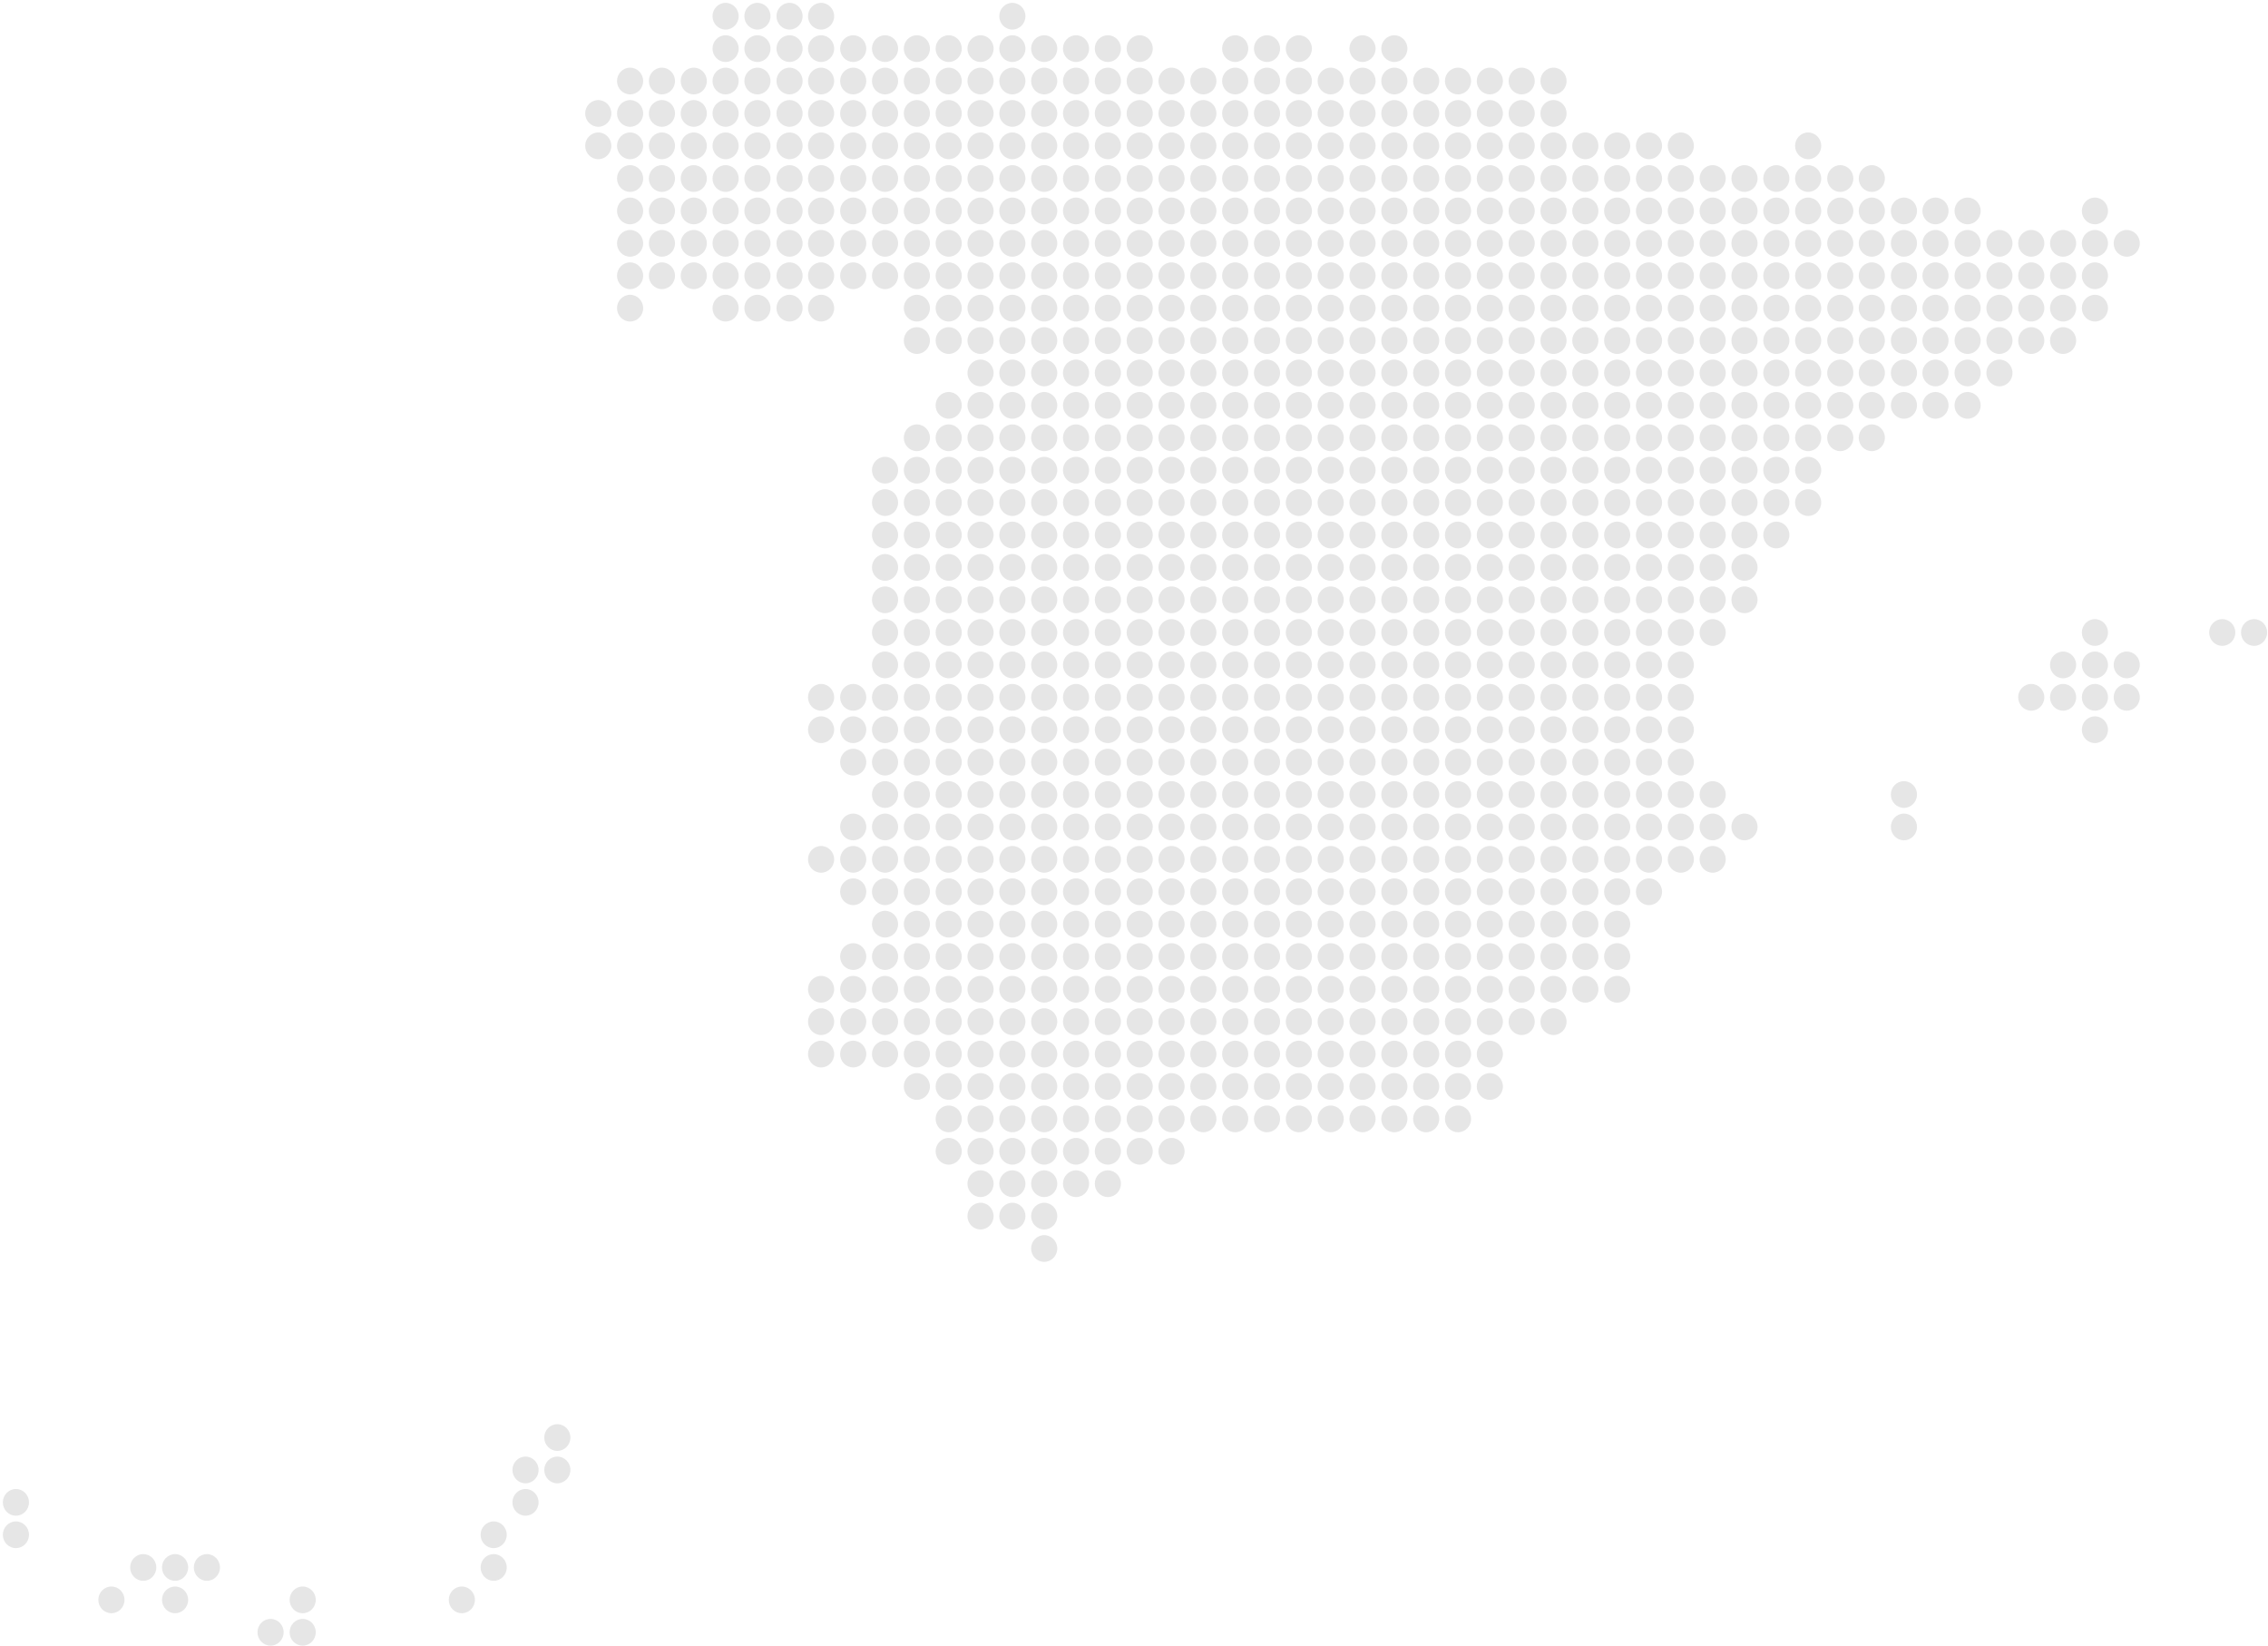 <?xml version="1.0" encoding="utf-8"?>
<!-- Generator: Adobe Illustrator 21.1.0, SVG Export Plug-In . SVG Version: 6.00 Build 0)  -->
<svg version="1.1" id="Capa_1" xmlns="http://www.w3.org/2000/svg" xmlns:xlink="http://www.w3.org/1999/xlink" x="0px" y="0px"
	 viewBox="0 0 798 579" style="enable-background:new 0 0 798 579;" xml:space="preserve">
<style type="text/css">
	.st0{fill-opacity:0.1;stroke:#000000;stroke-width:3.391500e-03;}
</style>
<g>
	<ellipse class="st0" cx="255.3" cy="5.7" rx="4.6" ry="4.7"/>
	<ellipse class="st0" cx="266.5" cy="5.7" rx="4.6" ry="4.7"/>
	<ellipse class="st0" cx="277.8" cy="5.7" rx="4.6" ry="4.7"/>
	<ellipse class="st0" cx="288.9" cy="5.7" rx="4.6" ry="4.7"/>
	<ellipse class="st0" cx="356.2" cy="5.7" rx="4.6" ry="4.7"/>
	<ellipse class="st0" cx="255.3" cy="17.1" rx="4.6" ry="4.7"/>
	<ellipse class="st0" cx="266.5" cy="17.1" rx="4.6" ry="4.7"/>
	<ellipse class="st0" cx="277.8" cy="17.1" rx="4.6" ry="4.7"/>
	<ellipse class="st0" cx="288.9" cy="17.1" rx="4.6" ry="4.7"/>
	<ellipse class="st0" cx="300.2" cy="17.1" rx="4.6" ry="4.7"/>
	<ellipse class="st0" cx="311.4" cy="17.1" rx="4.6" ry="4.7"/>
	<ellipse class="st0" cx="322.6" cy="17.1" rx="4.6" ry="4.7"/>
	<ellipse class="st0" cx="333.8" cy="17.1" rx="4.6" ry="4.7"/>
	<ellipse class="st0" cx="345" cy="17.1" rx="4.6" ry="4.7"/>
	<ellipse class="st0" cx="356.2" cy="17.1" rx="4.6" ry="4.7"/>
	<ellipse class="st0" cx="367.4" cy="17.1" rx="4.6" ry="4.7"/>
	<ellipse class="st0" cx="378.6" cy="17.1" rx="4.6" ry="4.7"/>
	<ellipse class="st0" cx="389.8" cy="17.1" rx="4.6" ry="4.7"/>
	<ellipse class="st0" cx="401" cy="17.1" rx="4.6" ry="4.7"/>
	<ellipse class="st0" cx="434.6" cy="17.1" rx="4.6" ry="4.7"/>
	<ellipse class="st0" cx="445.8" cy="17.1" rx="4.6" ry="4.7"/>
	<ellipse class="st0" cx="457" cy="17.1" rx="4.6" ry="4.7"/>
	<ellipse class="st0" cx="479.4" cy="17.1" rx="4.6" ry="4.7"/>
	<ellipse class="st0" cx="490.6" cy="17.1" rx="4.6" ry="4.7"/>
	<ellipse class="st0" cx="221.7" cy="28.5" rx="4.6" ry="4.7"/>
	<ellipse class="st0" cx="232.9" cy="28.5" rx="4.6" ry="4.7"/>
	<ellipse class="st0" cx="244.1" cy="28.5" rx="4.6" ry="4.7"/>
	<ellipse class="st0" cx="255.3" cy="28.5" rx="4.6" ry="4.7"/>
	<ellipse class="st0" cx="266.5" cy="28.5" rx="4.6" ry="4.7"/>
	<ellipse class="st0" cx="277.8" cy="28.5" rx="4.6" ry="4.7"/>
	<ellipse class="st0" cx="288.9" cy="28.5" rx="4.6" ry="4.7"/>
	<ellipse class="st0" cx="300.2" cy="28.5" rx="4.6" ry="4.7"/>
	<ellipse class="st0" cx="311.4" cy="28.5" rx="4.6" ry="4.7"/>
	<ellipse class="st0" cx="322.6" cy="28.5" rx="4.6" ry="4.7"/>
	<ellipse class="st0" cx="333.8" cy="28.5" rx="4.6" ry="4.7"/>
	<ellipse class="st0" cx="345" cy="28.5" rx="4.6" ry="4.7"/>
	<ellipse class="st0" cx="356.2" cy="28.5" rx="4.6" ry="4.7"/>
	<ellipse class="st0" cx="367.4" cy="28.5" rx="4.6" ry="4.7"/>
	<ellipse class="st0" cx="378.6" cy="28.5" rx="4.6" ry="4.7"/>
	<ellipse class="st0" cx="389.8" cy="28.5" rx="4.6" ry="4.7"/>
	<ellipse class="st0" cx="401" cy="28.5" rx="4.6" ry="4.7"/>
	<ellipse class="st0" cx="412.2" cy="28.5" rx="4.6" ry="4.7"/>
	<ellipse class="st0" cx="423.4" cy="28.5" rx="4.6" ry="4.7"/>
	<ellipse class="st0" cx="434.6" cy="28.5" rx="4.6" ry="4.7"/>
	<ellipse class="st0" cx="445.8" cy="28.5" rx="4.6" ry="4.7"/>
	<ellipse class="st0" cx="457" cy="28.5" rx="4.6" ry="4.7"/>
	<ellipse class="st0" cx="468.2" cy="28.5" rx="4.6" ry="4.7"/>
	<ellipse class="st0" cx="479.4" cy="28.5" rx="4.6" ry="4.7"/>
	<ellipse class="st0" cx="490.6" cy="28.5" rx="4.6" ry="4.7"/>
	<ellipse class="st0" cx="501.8" cy="28.5" rx="4.6" ry="4.7"/>
	<ellipse class="st0" cx="513" cy="28.5" rx="4.6" ry="4.7"/>
	<ellipse class="st0" cx="524.2" cy="28.5" rx="4.6" ry="4.7"/>
	<ellipse class="st0" cx="535.4" cy="28.5" rx="4.6" ry="4.7"/>
	<ellipse class="st0" cx="546.6" cy="28.5" rx="4.6" ry="4.7"/>
	<ellipse class="st0" cx="210.5" cy="39.9" rx="4.6" ry="4.7"/>
	<ellipse class="st0" cx="221.7" cy="39.9" rx="4.6" ry="4.7"/>
	<ellipse class="st0" cx="232.9" cy="39.9" rx="4.6" ry="4.7"/>
	<ellipse class="st0" cx="244.1" cy="39.9" rx="4.6" ry="4.7"/>
	<ellipse class="st0" cx="255.3" cy="39.9" rx="4.6" ry="4.7"/>
	<ellipse class="st0" cx="266.5" cy="39.9" rx="4.6" ry="4.7"/>
	<ellipse class="st0" cx="277.8" cy="39.9" rx="4.6" ry="4.7"/>
	<ellipse class="st0" cx="288.9" cy="39.9" rx="4.6" ry="4.7"/>
	<ellipse class="st0" cx="300.2" cy="39.9" rx="4.6" ry="4.7"/>
	<ellipse class="st0" cx="311.4" cy="39.9" rx="4.6" ry="4.7"/>
	<ellipse class="st0" cx="322.6" cy="39.9" rx="4.6" ry="4.7"/>
	<ellipse class="st0" cx="333.8" cy="39.9" rx="4.6" ry="4.7"/>
	<ellipse class="st0" cx="345" cy="39.9" rx="4.6" ry="4.7"/>
	<ellipse class="st0" cx="356.2" cy="39.9" rx="4.6" ry="4.7"/>
	<ellipse class="st0" cx="367.4" cy="39.9" rx="4.6" ry="4.7"/>
	<ellipse class="st0" cx="378.6" cy="39.9" rx="4.6" ry="4.7"/>
	<ellipse class="st0" cx="389.8" cy="39.9" rx="4.6" ry="4.7"/>
	<ellipse class="st0" cx="401" cy="39.9" rx="4.6" ry="4.7"/>
	<ellipse class="st0" cx="412.2" cy="39.9" rx="4.6" ry="4.7"/>
	<ellipse class="st0" cx="423.4" cy="39.9" rx="4.6" ry="4.7"/>
	<ellipse class="st0" cx="434.6" cy="39.9" rx="4.6" ry="4.7"/>
	<ellipse class="st0" cx="445.8" cy="39.9" rx="4.6" ry="4.7"/>
	<ellipse class="st0" cx="457" cy="39.9" rx="4.6" ry="4.7"/>
	<ellipse class="st0" cx="468.2" cy="39.9" rx="4.6" ry="4.7"/>
	<ellipse class="st0" cx="479.4" cy="39.9" rx="4.6" ry="4.7"/>
	<ellipse class="st0" cx="490.6" cy="39.9" rx="4.6" ry="4.7"/>
	<ellipse class="st0" cx="501.8" cy="39.9" rx="4.6" ry="4.7"/>
	<ellipse class="st0" cx="513" cy="39.9" rx="4.6" ry="4.7"/>
	<ellipse class="st0" cx="524.2" cy="39.9" rx="4.6" ry="4.7"/>
	<ellipse class="st0" cx="535.4" cy="39.9" rx="4.6" ry="4.7"/>
	<ellipse class="st0" cx="546.6" cy="39.9" rx="4.6" ry="4.7"/>
	<ellipse class="st0" cx="210.5" cy="51.3" rx="4.6" ry="4.7"/>
	<ellipse class="st0" cx="221.7" cy="51.3" rx="4.6" ry="4.7"/>
	<ellipse class="st0" cx="232.9" cy="51.3" rx="4.6" ry="4.7"/>
	<ellipse class="st0" cx="244.1" cy="51.3" rx="4.6" ry="4.7"/>
	<ellipse class="st0" cx="255.3" cy="51.3" rx="4.6" ry="4.7"/>
	<ellipse class="st0" cx="266.5" cy="51.3" rx="4.6" ry="4.7"/>
	<ellipse class="st0" cx="277.8" cy="51.3" rx="4.6" ry="4.7"/>
	<ellipse class="st0" cx="288.9" cy="51.3" rx="4.6" ry="4.7"/>
	<ellipse class="st0" cx="300.2" cy="51.3" rx="4.6" ry="4.7"/>
	<ellipse class="st0" cx="311.4" cy="51.3" rx="4.6" ry="4.7"/>
	<ellipse class="st0" cx="322.6" cy="51.3" rx="4.6" ry="4.7"/>
	<ellipse class="st0" cx="333.8" cy="51.3" rx="4.6" ry="4.7"/>
	<ellipse class="st0" cx="345" cy="51.3" rx="4.6" ry="4.7"/>
	<ellipse class="st0" cx="356.2" cy="51.3" rx="4.6" ry="4.7"/>
	<ellipse class="st0" cx="367.4" cy="51.3" rx="4.6" ry="4.7"/>
	<ellipse class="st0" cx="378.6" cy="51.3" rx="4.6" ry="4.7"/>
	<ellipse class="st0" cx="389.8" cy="51.3" rx="4.6" ry="4.7"/>
	<ellipse class="st0" cx="401" cy="51.3" rx="4.6" ry="4.7"/>
	<ellipse class="st0" cx="412.2" cy="51.3" rx="4.6" ry="4.7"/>
	<ellipse class="st0" cx="423.4" cy="51.3" rx="4.6" ry="4.7"/>
	<ellipse class="st0" cx="434.6" cy="51.3" rx="4.6" ry="4.7"/>
	<ellipse class="st0" cx="445.8" cy="51.3" rx="4.6" ry="4.7"/>
	<ellipse class="st0" cx="457" cy="51.3" rx="4.6" ry="4.7"/>
	<ellipse class="st0" cx="468.2" cy="51.3" rx="4.6" ry="4.7"/>
	<ellipse class="st0" cx="479.4" cy="51.3" rx="4.6" ry="4.7"/>
	<ellipse class="st0" cx="490.6" cy="51.3" rx="4.6" ry="4.7"/>
	<ellipse class="st0" cx="501.8" cy="51.3" rx="4.6" ry="4.7"/>
	<ellipse class="st0" cx="513" cy="51.3" rx="4.6" ry="4.7"/>
	<ellipse class="st0" cx="524.2" cy="51.3" rx="4.6" ry="4.7"/>
	<ellipse class="st0" cx="535.4" cy="51.3" rx="4.6" ry="4.7"/>
	<ellipse class="st0" cx="546.6" cy="51.3" rx="4.6" ry="4.7"/>
	<ellipse class="st0" cx="557.8" cy="51.3" rx="4.6" ry="4.7"/>
	<ellipse class="st0" cx="569" cy="51.3" rx="4.6" ry="4.7"/>
	<ellipse class="st0" cx="580.2" cy="51.3" rx="4.6" ry="4.7"/>
	<ellipse class="st0" cx="591.4" cy="51.3" rx="4.6" ry="4.7"/>
	<ellipse class="st0" cx="636.2" cy="51.3" rx="4.6" ry="4.7"/>
	<ellipse class="st0" cx="221.7" cy="62.8" rx="4.6" ry="4.7"/>
	<ellipse class="st0" cx="232.9" cy="62.8" rx="4.6" ry="4.7"/>
	<ellipse class="st0" cx="244.1" cy="62.8" rx="4.6" ry="4.7"/>
	<ellipse class="st0" cx="255.3" cy="62.8" rx="4.6" ry="4.7"/>
	<ellipse class="st0" cx="266.5" cy="62.8" rx="4.6" ry="4.7"/>
	<ellipse class="st0" cx="277.8" cy="62.8" rx="4.6" ry="4.7"/>
	<ellipse class="st0" cx="288.9" cy="62.8" rx="4.6" ry="4.7"/>
	<ellipse class="st0" cx="300.2" cy="62.8" rx="4.6" ry="4.7"/>
	<ellipse class="st0" cx="311.4" cy="62.8" rx="4.6" ry="4.7"/>
	<ellipse class="st0" cx="322.6" cy="62.8" rx="4.6" ry="4.7"/>
	<ellipse class="st0" cx="333.8" cy="62.8" rx="4.6" ry="4.7"/>
	<ellipse class="st0" cx="345" cy="62.8" rx="4.6" ry="4.7"/>
	<ellipse class="st0" cx="356.2" cy="62.8" rx="4.6" ry="4.7"/>
	<ellipse class="st0" cx="367.4" cy="62.8" rx="4.6" ry="4.7"/>
	<ellipse class="st0" cx="378.6" cy="62.8" rx="4.6" ry="4.7"/>
	<ellipse class="st0" cx="389.8" cy="62.8" rx="4.6" ry="4.7"/>
	<ellipse class="st0" cx="401" cy="62.8" rx="4.6" ry="4.7"/>
	<ellipse class="st0" cx="412.2" cy="62.8" rx="4.6" ry="4.7"/>
	<ellipse class="st0" cx="423.4" cy="62.8" rx="4.6" ry="4.7"/>
	<ellipse class="st0" cx="434.6" cy="62.8" rx="4.6" ry="4.7"/>
	<ellipse class="st0" cx="445.8" cy="62.8" rx="4.6" ry="4.7"/>
	<ellipse class="st0" cx="457" cy="62.8" rx="4.6" ry="4.7"/>
	<ellipse class="st0" cx="468.2" cy="62.8" rx="4.6" ry="4.7"/>
	<ellipse class="st0" cx="479.4" cy="62.8" rx="4.6" ry="4.7"/>
	<ellipse class="st0" cx="490.6" cy="62.8" rx="4.6" ry="4.7"/>
	<ellipse class="st0" cx="501.8" cy="62.8" rx="4.6" ry="4.7"/>
	<ellipse class="st0" cx="513" cy="62.8" rx="4.6" ry="4.7"/>
	<ellipse class="st0" cx="524.2" cy="62.8" rx="4.6" ry="4.7"/>
	<ellipse class="st0" cx="535.4" cy="62.8" rx="4.6" ry="4.7"/>
	<ellipse class="st0" cx="546.6" cy="62.8" rx="4.6" ry="4.7"/>
	<ellipse class="st0" cx="557.8" cy="62.8" rx="4.6" ry="4.7"/>
	<ellipse class="st0" cx="569" cy="62.8" rx="4.6" ry="4.7"/>
	<ellipse class="st0" cx="580.2" cy="62.8" rx="4.6" ry="4.7"/>
	<ellipse class="st0" cx="591.4" cy="62.8" rx="4.6" ry="4.7"/>
	<ellipse class="st0" cx="602.6" cy="62.8" rx="4.6" ry="4.7"/>
	<ellipse class="st0" cx="613.8" cy="62.8" rx="4.6" ry="4.7"/>
	<ellipse class="st0" cx="625" cy="62.8" rx="4.6" ry="4.7"/>
	<ellipse class="st0" cx="636.2" cy="62.8" rx="4.6" ry="4.7"/>
	<ellipse class="st0" cx="647.5" cy="62.8" rx="4.6" ry="4.7"/>
	<ellipse class="st0" cx="658.6" cy="62.8" rx="4.6" ry="4.7"/>
	<ellipse class="st0" cx="221.7" cy="74.2" rx="4.6" ry="4.7"/>
	<ellipse class="st0" cx="232.9" cy="74.2" rx="4.6" ry="4.7"/>
	<ellipse class="st0" cx="244.1" cy="74.2" rx="4.6" ry="4.7"/>
	<ellipse class="st0" cx="255.3" cy="74.2" rx="4.6" ry="4.7"/>
	<ellipse class="st0" cx="266.5" cy="74.2" rx="4.6" ry="4.7"/>
	<ellipse class="st0" cx="277.8" cy="74.2" rx="4.6" ry="4.7"/>
	<ellipse class="st0" cx="288.9" cy="74.2" rx="4.6" ry="4.7"/>
	<ellipse class="st0" cx="300.2" cy="74.2" rx="4.6" ry="4.7"/>
	<ellipse class="st0" cx="311.4" cy="74.2" rx="4.6" ry="4.7"/>
	<ellipse class="st0" cx="322.6" cy="74.2" rx="4.6" ry="4.7"/>
	<ellipse class="st0" cx="333.8" cy="74.2" rx="4.6" ry="4.7"/>
	<ellipse class="st0" cx="345" cy="74.2" rx="4.6" ry="4.7"/>
	<ellipse class="st0" cx="356.2" cy="74.2" rx="4.6" ry="4.7"/>
	<ellipse class="st0" cx="367.4" cy="74.2" rx="4.6" ry="4.7"/>
	<ellipse class="st0" cx="378.6" cy="74.2" rx="4.6" ry="4.7"/>
	<ellipse class="st0" cx="389.8" cy="74.2" rx="4.6" ry="4.7"/>
	<ellipse class="st0" cx="401" cy="74.2" rx="4.6" ry="4.7"/>
	<ellipse class="st0" cx="412.2" cy="74.2" rx="4.6" ry="4.7"/>
	<ellipse class="st0" cx="423.4" cy="74.2" rx="4.6" ry="4.7"/>
	<ellipse class="st0" cx="434.6" cy="74.2" rx="4.6" ry="4.7"/>
	<ellipse class="st0" cx="445.8" cy="74.2" rx="4.6" ry="4.7"/>
	<ellipse class="st0" cx="457" cy="74.2" rx="4.6" ry="4.7"/>
	<ellipse class="st0" cx="468.2" cy="74.2" rx="4.6" ry="4.7"/>
	<ellipse class="st0" cx="479.4" cy="74.2" rx="4.6" ry="4.7"/>
	<ellipse class="st0" cx="490.6" cy="74.2" rx="4.6" ry="4.7"/>
	<ellipse class="st0" cx="501.8" cy="74.2" rx="4.6" ry="4.7"/>
	<ellipse class="st0" cx="513" cy="74.2" rx="4.6" ry="4.7"/>
	<ellipse class="st0" cx="524.2" cy="74.2" rx="4.6" ry="4.7"/>
	<ellipse class="st0" cx="535.4" cy="74.2" rx="4.6" ry="4.7"/>
	<ellipse class="st0" cx="546.6" cy="74.2" rx="4.6" ry="4.7"/>
	<ellipse class="st0" cx="557.8" cy="74.2" rx="4.6" ry="4.7"/>
	<ellipse class="st0" cx="569" cy="74.2" rx="4.6" ry="4.7"/>
	<ellipse class="st0" cx="580.2" cy="74.2" rx="4.6" ry="4.7"/>
	<ellipse class="st0" cx="591.4" cy="74.2" rx="4.6" ry="4.7"/>
	<ellipse class="st0" cx="602.6" cy="74.2" rx="4.6" ry="4.7"/>
	<ellipse class="st0" cx="613.8" cy="74.2" rx="4.6" ry="4.7"/>
	<ellipse class="st0" cx="625" cy="74.2" rx="4.6" ry="4.7"/>
	<ellipse class="st0" cx="636.2" cy="74.2" rx="4.6" ry="4.7"/>
	<ellipse class="st0" cx="647.5" cy="74.2" rx="4.6" ry="4.7"/>
	<ellipse class="st0" cx="658.6" cy="74.2" rx="4.6" ry="4.7"/>
	<ellipse class="st0" cx="669.9" cy="74.2" rx="4.6" ry="4.7"/>
	<ellipse class="st0" cx="681" cy="74.2" rx="4.6" ry="4.7"/>
	<ellipse class="st0" cx="692.3" cy="74.2" rx="4.6" ry="4.7"/>
	<ellipse class="st0" cx="737.1" cy="74.2" rx="4.6" ry="4.7"/>
	<ellipse class="st0" cx="221.7" cy="85.6" rx="4.6" ry="4.7"/>
	<ellipse class="st0" cx="232.9" cy="85.6" rx="4.6" ry="4.7"/>
	<ellipse class="st0" cx="244.1" cy="85.6" rx="4.6" ry="4.7"/>
	<ellipse class="st0" cx="255.3" cy="85.6" rx="4.6" ry="4.7"/>
	<ellipse class="st0" cx="266.5" cy="85.6" rx="4.6" ry="4.7"/>
	<ellipse class="st0" cx="277.8" cy="85.6" rx="4.6" ry="4.7"/>
	<ellipse class="st0" cx="288.9" cy="85.6" rx="4.6" ry="4.7"/>
	<ellipse class="st0" cx="300.2" cy="85.6" rx="4.6" ry="4.7"/>
	<ellipse class="st0" cx="311.4" cy="85.6" rx="4.6" ry="4.7"/>
	<ellipse class="st0" cx="322.6" cy="85.6" rx="4.6" ry="4.7"/>
	<ellipse class="st0" cx="333.8" cy="85.6" rx="4.6" ry="4.7"/>
	<ellipse class="st0" cx="345" cy="85.6" rx="4.6" ry="4.7"/>
	<ellipse class="st0" cx="356.2" cy="85.6" rx="4.6" ry="4.7"/>
	<ellipse class="st0" cx="367.4" cy="85.6" rx="4.6" ry="4.7"/>
	<ellipse class="st0" cx="378.6" cy="85.6" rx="4.6" ry="4.7"/>
	<ellipse class="st0" cx="389.8" cy="85.6" rx="4.6" ry="4.7"/>
	<ellipse class="st0" cx="401" cy="85.6" rx="4.6" ry="4.7"/>
	<ellipse class="st0" cx="412.2" cy="85.6" rx="4.6" ry="4.7"/>
	<ellipse class="st0" cx="423.4" cy="85.6" rx="4.6" ry="4.7"/>
	<ellipse class="st0" cx="434.6" cy="85.6" rx="4.6" ry="4.7"/>
	<ellipse class="st0" cx="445.8" cy="85.6" rx="4.6" ry="4.7"/>
	<ellipse class="st0" cx="457" cy="85.6" rx="4.6" ry="4.7"/>
	<ellipse class="st0" cx="468.2" cy="85.6" rx="4.6" ry="4.7"/>
	<ellipse class="st0" cx="479.4" cy="85.6" rx="4.6" ry="4.7"/>
	<ellipse class="st0" cx="490.6" cy="85.6" rx="4.6" ry="4.7"/>
	<ellipse class="st0" cx="501.8" cy="85.6" rx="4.6" ry="4.7"/>
	<ellipse class="st0" cx="513" cy="85.6" rx="4.6" ry="4.7"/>
	<ellipse class="st0" cx="524.2" cy="85.6" rx="4.6" ry="4.7"/>
	<ellipse class="st0" cx="535.4" cy="85.6" rx="4.6" ry="4.7"/>
	<ellipse class="st0" cx="546.6" cy="85.6" rx="4.6" ry="4.7"/>
	<ellipse class="st0" cx="557.8" cy="85.6" rx="4.6" ry="4.7"/>
	<ellipse class="st0" cx="569" cy="85.6" rx="4.6" ry="4.7"/>
	<ellipse class="st0" cx="580.2" cy="85.6" rx="4.6" ry="4.7"/>
	<ellipse class="st0" cx="591.4" cy="85.6" rx="4.6" ry="4.7"/>
	<ellipse class="st0" cx="602.6" cy="85.6" rx="4.6" ry="4.7"/>
	<ellipse class="st0" cx="613.8" cy="85.6" rx="4.6" ry="4.7"/>
	<ellipse class="st0" cx="625" cy="85.6" rx="4.6" ry="4.7"/>
	<ellipse class="st0" cx="636.2" cy="85.6" rx="4.6" ry="4.7"/>
	<ellipse class="st0" cx="647.5" cy="85.6" rx="4.6" ry="4.7"/>
	<ellipse class="st0" cx="658.6" cy="85.6" rx="4.6" ry="4.7"/>
	<ellipse class="st0" cx="669.9" cy="85.6" rx="4.6" ry="4.7"/>
	<ellipse class="st0" cx="681" cy="85.6" rx="4.6" ry="4.7"/>
	<ellipse class="st0" cx="692.3" cy="85.6" rx="4.6" ry="4.7"/>
	<ellipse class="st0" cx="703.5" cy="85.6" rx="4.6" ry="4.7"/>
	<ellipse class="st0" cx="714.7" cy="85.6" rx="4.6" ry="4.7"/>
	<ellipse class="st0" cx="725.9" cy="85.6" rx="4.6" ry="4.7"/>
	<ellipse class="st0" cx="737.1" cy="85.6" rx="4.6" ry="4.7"/>
	<ellipse class="st0" cx="748.3" cy="85.6" rx="4.6" ry="4.7"/>
	<ellipse class="st0" cx="221.7" cy="97" rx="4.6" ry="4.7"/>
	<ellipse class="st0" cx="232.9" cy="97" rx="4.6" ry="4.7"/>
	<ellipse class="st0" cx="244.1" cy="97" rx="4.6" ry="4.7"/>
	<ellipse class="st0" cx="255.3" cy="97" rx="4.6" ry="4.7"/>
	<ellipse class="st0" cx="266.5" cy="97" rx="4.6" ry="4.7"/>
	<ellipse class="st0" cx="277.8" cy="97" rx="4.6" ry="4.7"/>
	<ellipse class="st0" cx="288.9" cy="97" rx="4.6" ry="4.7"/>
	<ellipse class="st0" cx="300.2" cy="97" rx="4.6" ry="4.7"/>
	<ellipse class="st0" cx="311.4" cy="97" rx="4.6" ry="4.7"/>
	<ellipse class="st0" cx="322.6" cy="97" rx="4.6" ry="4.7"/>
	<ellipse class="st0" cx="333.8" cy="97" rx="4.6" ry="4.7"/>
	<ellipse class="st0" cx="345" cy="97" rx="4.6" ry="4.7"/>
	<ellipse class="st0" cx="356.2" cy="97" rx="4.6" ry="4.7"/>
	<ellipse class="st0" cx="367.4" cy="97" rx="4.6" ry="4.7"/>
	<ellipse class="st0" cx="378.6" cy="97" rx="4.6" ry="4.7"/>
	<ellipse class="st0" cx="389.8" cy="97" rx="4.6" ry="4.7"/>
	<ellipse class="st0" cx="401" cy="97" rx="4.6" ry="4.7"/>
	<ellipse class="st0" cx="412.2" cy="97" rx="4.6" ry="4.7"/>
	<ellipse class="st0" cx="423.4" cy="97" rx="4.6" ry="4.7"/>
	<ellipse class="st0" cx="434.6" cy="97" rx="4.6" ry="4.7"/>
	<ellipse class="st0" cx="445.8" cy="97" rx="4.6" ry="4.7"/>
	<ellipse class="st0" cx="457" cy="97" rx="4.6" ry="4.7"/>
	<ellipse class="st0" cx="468.2" cy="97" rx="4.6" ry="4.7"/>
	<ellipse class="st0" cx="479.4" cy="97" rx="4.6" ry="4.7"/>
	<ellipse class="st0" cx="490.6" cy="97" rx="4.6" ry="4.7"/>
	<ellipse class="st0" cx="501.8" cy="97" rx="4.6" ry="4.7"/>
	<ellipse class="st0" cx="513" cy="97" rx="4.6" ry="4.7"/>
	<ellipse class="st0" cx="524.2" cy="97" rx="4.6" ry="4.7"/>
	<ellipse class="st0" cx="535.4" cy="97" rx="4.6" ry="4.7"/>
	<ellipse class="st0" cx="546.6" cy="97" rx="4.6" ry="4.7"/>
	<ellipse class="st0" cx="557.8" cy="97" rx="4.6" ry="4.7"/>
	<ellipse class="st0" cx="569" cy="97" rx="4.6" ry="4.7"/>
	<ellipse class="st0" cx="580.2" cy="97" rx="4.6" ry="4.7"/>
	<ellipse class="st0" cx="591.4" cy="97" rx="4.6" ry="4.7"/>
	<ellipse class="st0" cx="602.6" cy="97" rx="4.6" ry="4.7"/>
	<ellipse class="st0" cx="613.8" cy="97" rx="4.6" ry="4.7"/>
	<ellipse class="st0" cx="625" cy="97" rx="4.6" ry="4.7"/>
	<ellipse class="st0" cx="636.2" cy="97" rx="4.6" ry="4.7"/>
	<ellipse class="st0" cx="647.5" cy="97" rx="4.6" ry="4.7"/>
	<ellipse class="st0" cx="658.6" cy="97" rx="4.6" ry="4.7"/>
	<ellipse class="st0" cx="669.9" cy="97" rx="4.6" ry="4.7"/>
	<ellipse class="st0" cx="681" cy="97" rx="4.6" ry="4.7"/>
	<ellipse class="st0" cx="692.3" cy="97" rx="4.6" ry="4.7"/>
	<ellipse class="st0" cx="703.5" cy="97" rx="4.6" ry="4.7"/>
	<ellipse class="st0" cx="714.7" cy="97" rx="4.6" ry="4.7"/>
	<ellipse class="st0" cx="725.9" cy="97" rx="4.6" ry="4.7"/>
	<ellipse class="st0" cx="737.1" cy="97" rx="4.6" ry="4.7"/>
	<ellipse class="st0" cx="221.7" cy="108.4" rx="4.6" ry="4.7"/>
	<ellipse class="st0" cx="255.3" cy="108.4" rx="4.6" ry="4.7"/>
	<ellipse class="st0" cx="266.5" cy="108.4" rx="4.6" ry="4.7"/>
	<ellipse class="st0" cx="277.8" cy="108.4" rx="4.6" ry="4.7"/>
	<ellipse class="st0" cx="288.9" cy="108.4" rx="4.6" ry="4.7"/>
	<ellipse class="st0" cx="322.6" cy="108.4" rx="4.6" ry="4.7"/>
	<ellipse class="st0" cx="333.8" cy="108.4" rx="4.6" ry="4.7"/>
	<ellipse class="st0" cx="345" cy="108.4" rx="4.6" ry="4.7"/>
	<ellipse class="st0" cx="356.2" cy="108.4" rx="4.6" ry="4.7"/>
	<ellipse class="st0" cx="367.4" cy="108.4" rx="4.6" ry="4.7"/>
	<ellipse class="st0" cx="378.6" cy="108.4" rx="4.6" ry="4.7"/>
	<ellipse class="st0" cx="389.8" cy="108.4" rx="4.6" ry="4.7"/>
	<ellipse class="st0" cx="401" cy="108.4" rx="4.6" ry="4.7"/>
	<ellipse class="st0" cx="412.2" cy="108.4" rx="4.6" ry="4.7"/>
	<ellipse class="st0" cx="423.4" cy="108.4" rx="4.6" ry="4.7"/>
	<ellipse class="st0" cx="434.6" cy="108.4" rx="4.6" ry="4.7"/>
	<ellipse class="st0" cx="445.8" cy="108.4" rx="4.6" ry="4.7"/>
	<ellipse class="st0" cx="457" cy="108.4" rx="4.6" ry="4.7"/>
	<ellipse class="st0" cx="468.2" cy="108.4" rx="4.6" ry="4.7"/>
	<ellipse class="st0" cx="479.4" cy="108.4" rx="4.6" ry="4.7"/>
	<ellipse class="st0" cx="490.6" cy="108.4" rx="4.6" ry="4.7"/>
	<ellipse class="st0" cx="501.8" cy="108.4" rx="4.6" ry="4.7"/>
	<ellipse class="st0" cx="513" cy="108.4" rx="4.6" ry="4.7"/>
	<ellipse class="st0" cx="524.2" cy="108.4" rx="4.6" ry="4.7"/>
	<ellipse class="st0" cx="535.4" cy="108.4" rx="4.6" ry="4.7"/>
	<ellipse class="st0" cx="546.6" cy="108.4" rx="4.6" ry="4.7"/>
	<ellipse class="st0" cx="557.8" cy="108.4" rx="4.6" ry="4.7"/>
	<ellipse class="st0" cx="569" cy="108.4" rx="4.6" ry="4.7"/>
	<ellipse class="st0" cx="580.2" cy="108.4" rx="4.6" ry="4.7"/>
	<ellipse class="st0" cx="591.4" cy="108.4" rx="4.6" ry="4.7"/>
	<ellipse class="st0" cx="602.6" cy="108.4" rx="4.6" ry="4.7"/>
	<ellipse class="st0" cx="613.8" cy="108.4" rx="4.6" ry="4.7"/>
	<ellipse class="st0" cx="625" cy="108.4" rx="4.6" ry="4.7"/>
	<ellipse class="st0" cx="636.2" cy="108.4" rx="4.6" ry="4.7"/>
	<ellipse class="st0" cx="647.5" cy="108.4" rx="4.6" ry="4.7"/>
	<ellipse class="st0" cx="658.6" cy="108.4" rx="4.6" ry="4.7"/>
	<ellipse class="st0" cx="669.9" cy="108.4" rx="4.6" ry="4.7"/>
	<ellipse class="st0" cx="681" cy="108.4" rx="4.6" ry="4.7"/>
	<ellipse class="st0" cx="692.3" cy="108.4" rx="4.6" ry="4.7"/>
	<ellipse class="st0" cx="703.5" cy="108.4" rx="4.6" ry="4.7"/>
	<ellipse class="st0" cx="714.7" cy="108.4" rx="4.6" ry="4.7"/>
	<ellipse class="st0" cx="725.9" cy="108.4" rx="4.6" ry="4.7"/>
	<ellipse class="st0" cx="737.1" cy="108.4" rx="4.6" ry="4.7"/>
	<ellipse class="st0" cx="322.6" cy="119.8" rx="4.6" ry="4.7"/>
	<ellipse class="st0" cx="333.8" cy="119.8" rx="4.6" ry="4.7"/>
	<ellipse class="st0" cx="345" cy="119.8" rx="4.6" ry="4.7"/>
	<ellipse class="st0" cx="356.2" cy="119.8" rx="4.6" ry="4.7"/>
	<ellipse class="st0" cx="367.4" cy="119.8" rx="4.6" ry="4.7"/>
	<ellipse class="st0" cx="378.6" cy="119.8" rx="4.6" ry="4.7"/>
	<ellipse class="st0" cx="389.8" cy="119.8" rx="4.6" ry="4.7"/>
	<ellipse class="st0" cx="401" cy="119.8" rx="4.6" ry="4.7"/>
	<ellipse class="st0" cx="412.2" cy="119.8" rx="4.6" ry="4.7"/>
	<ellipse class="st0" cx="423.4" cy="119.8" rx="4.6" ry="4.7"/>
	<ellipse class="st0" cx="434.6" cy="119.8" rx="4.6" ry="4.7"/>
	<ellipse class="st0" cx="445.8" cy="119.8" rx="4.6" ry="4.7"/>
	<ellipse class="st0" cx="457" cy="119.8" rx="4.6" ry="4.7"/>
	<ellipse class="st0" cx="468.2" cy="119.8" rx="4.6" ry="4.7"/>
	<ellipse class="st0" cx="479.4" cy="119.8" rx="4.6" ry="4.7"/>
	<ellipse class="st0" cx="490.6" cy="119.8" rx="4.6" ry="4.7"/>
	<ellipse class="st0" cx="501.8" cy="119.8" rx="4.6" ry="4.7"/>
	<ellipse class="st0" cx="513" cy="119.8" rx="4.6" ry="4.7"/>
	<ellipse class="st0" cx="524.2" cy="119.8" rx="4.6" ry="4.7"/>
	<ellipse class="st0" cx="535.4" cy="119.8" rx="4.6" ry="4.7"/>
	<ellipse class="st0" cx="546.6" cy="119.8" rx="4.6" ry="4.7"/>
	<ellipse class="st0" cx="557.8" cy="119.8" rx="4.6" ry="4.7"/>
	<ellipse class="st0" cx="569" cy="119.8" rx="4.6" ry="4.7"/>
	<ellipse class="st0" cx="580.2" cy="119.8" rx="4.6" ry="4.7"/>
	<ellipse class="st0" cx="591.4" cy="119.8" rx="4.6" ry="4.7"/>
	<ellipse class="st0" cx="602.6" cy="119.8" rx="4.6" ry="4.7"/>
	<ellipse class="st0" cx="613.8" cy="119.8" rx="4.6" ry="4.7"/>
	<ellipse class="st0" cx="625" cy="119.8" rx="4.6" ry="4.7"/>
	<ellipse class="st0" cx="636.2" cy="119.8" rx="4.6" ry="4.7"/>
	<ellipse class="st0" cx="647.5" cy="119.8" rx="4.6" ry="4.7"/>
	<ellipse class="st0" cx="658.6" cy="119.8" rx="4.6" ry="4.7"/>
	<ellipse class="st0" cx="669.9" cy="119.8" rx="4.6" ry="4.7"/>
	<ellipse class="st0" cx="681" cy="119.8" rx="4.6" ry="4.7"/>
	<ellipse class="st0" cx="692.3" cy="119.8" rx="4.6" ry="4.7"/>
	<ellipse class="st0" cx="703.5" cy="119.8" rx="4.6" ry="4.7"/>
	<ellipse class="st0" cx="714.7" cy="119.8" rx="4.6" ry="4.7"/>
	<ellipse class="st0" cx="725.9" cy="119.8" rx="4.6" ry="4.7"/>
	<ellipse class="st0" cx="345" cy="131.2" rx="4.6" ry="4.7"/>
	<ellipse class="st0" cx="356.2" cy="131.2" rx="4.6" ry="4.7"/>
	<ellipse class="st0" cx="367.4" cy="131.2" rx="4.6" ry="4.7"/>
	<ellipse class="st0" cx="378.6" cy="131.2" rx="4.6" ry="4.7"/>
	<ellipse class="st0" cx="389.8" cy="131.2" rx="4.6" ry="4.7"/>
	<ellipse class="st0" cx="401" cy="131.2" rx="4.6" ry="4.7"/>
	<ellipse class="st0" cx="412.2" cy="131.2" rx="4.6" ry="4.7"/>
	<ellipse class="st0" cx="423.4" cy="131.2" rx="4.6" ry="4.7"/>
	<ellipse class="st0" cx="434.6" cy="131.2" rx="4.6" ry="4.7"/>
	<ellipse class="st0" cx="445.8" cy="131.2" rx="4.6" ry="4.7"/>
	<ellipse class="st0" cx="457" cy="131.2" rx="4.6" ry="4.7"/>
	<ellipse class="st0" cx="468.2" cy="131.2" rx="4.6" ry="4.7"/>
	<ellipse class="st0" cx="479.4" cy="131.2" rx="4.6" ry="4.7"/>
	<ellipse class="st0" cx="490.6" cy="131.2" rx="4.6" ry="4.7"/>
	<ellipse class="st0" cx="501.8" cy="131.2" rx="4.6" ry="4.7"/>
	<ellipse class="st0" cx="513" cy="131.2" rx="4.6" ry="4.7"/>
	<ellipse class="st0" cx="524.2" cy="131.2" rx="4.6" ry="4.7"/>
	<ellipse class="st0" cx="535.4" cy="131.2" rx="4.6" ry="4.7"/>
	<ellipse class="st0" cx="546.6" cy="131.2" rx="4.6" ry="4.7"/>
	<ellipse class="st0" cx="557.8" cy="131.2" rx="4.6" ry="4.7"/>
	<ellipse class="st0" cx="569" cy="131.2" rx="4.6" ry="4.7"/>
	<ellipse class="st0" cx="580.2" cy="131.2" rx="4.6" ry="4.7"/>
	<ellipse class="st0" cx="591.4" cy="131.2" rx="4.6" ry="4.7"/>
	<ellipse class="st0" cx="602.6" cy="131.2" rx="4.6" ry="4.7"/>
	<ellipse class="st0" cx="613.8" cy="131.2" rx="4.6" ry="4.7"/>
	<ellipse class="st0" cx="625" cy="131.2" rx="4.6" ry="4.7"/>
	<ellipse class="st0" cx="636.2" cy="131.2" rx="4.6" ry="4.7"/>
	<ellipse class="st0" cx="647.5" cy="131.2" rx="4.6" ry="4.7"/>
	<ellipse class="st0" cx="658.6" cy="131.2" rx="4.6" ry="4.7"/>
	<ellipse class="st0" cx="669.9" cy="131.2" rx="4.6" ry="4.7"/>
	<ellipse class="st0" cx="681" cy="131.2" rx="4.6" ry="4.7"/>
	<ellipse class="st0" cx="692.3" cy="131.2" rx="4.6" ry="4.7"/>
	<ellipse class="st0" cx="703.5" cy="131.2" rx="4.6" ry="4.7"/>
	<ellipse class="st0" cx="333.8" cy="142.6" rx="4.6" ry="4.7"/>
	<ellipse class="st0" cx="345" cy="142.6" rx="4.6" ry="4.7"/>
	<ellipse class="st0" cx="356.2" cy="142.6" rx="4.6" ry="4.7"/>
	<ellipse class="st0" cx="367.4" cy="142.6" rx="4.6" ry="4.7"/>
	<ellipse class="st0" cx="378.6" cy="142.6" rx="4.6" ry="4.7"/>
	<ellipse class="st0" cx="389.8" cy="142.6" rx="4.6" ry="4.7"/>
	<ellipse class="st0" cx="401" cy="142.6" rx="4.6" ry="4.7"/>
	<ellipse class="st0" cx="412.2" cy="142.6" rx="4.6" ry="4.7"/>
	<ellipse class="st0" cx="423.4" cy="142.6" rx="4.6" ry="4.7"/>
	<ellipse class="st0" cx="434.6" cy="142.6" rx="4.6" ry="4.7"/>
	<ellipse class="st0" cx="445.8" cy="142.6" rx="4.6" ry="4.7"/>
	<ellipse class="st0" cx="457" cy="142.6" rx="4.6" ry="4.7"/>
	<ellipse class="st0" cx="468.2" cy="142.6" rx="4.6" ry="4.7"/>
	<ellipse class="st0" cx="479.4" cy="142.6" rx="4.6" ry="4.7"/>
	<ellipse class="st0" cx="490.6" cy="142.6" rx="4.6" ry="4.7"/>
	<ellipse class="st0" cx="501.8" cy="142.6" rx="4.6" ry="4.7"/>
	<ellipse class="st0" cx="513" cy="142.6" rx="4.6" ry="4.7"/>
	<ellipse class="st0" cx="524.2" cy="142.6" rx="4.6" ry="4.7"/>
	<ellipse class="st0" cx="535.4" cy="142.6" rx="4.6" ry="4.7"/>
	<ellipse class="st0" cx="546.6" cy="142.6" rx="4.6" ry="4.7"/>
	<ellipse class="st0" cx="557.8" cy="142.6" rx="4.6" ry="4.7"/>
	<ellipse class="st0" cx="569" cy="142.6" rx="4.6" ry="4.7"/>
	<ellipse class="st0" cx="580.2" cy="142.6" rx="4.6" ry="4.7"/>
	<ellipse class="st0" cx="591.4" cy="142.6" rx="4.6" ry="4.7"/>
	<ellipse class="st0" cx="602.6" cy="142.6" rx="4.6" ry="4.7"/>
	<ellipse class="st0" cx="613.8" cy="142.6" rx="4.6" ry="4.7"/>
	<ellipse class="st0" cx="625" cy="142.6" rx="4.6" ry="4.7"/>
	<ellipse class="st0" cx="636.2" cy="142.6" rx="4.6" ry="4.7"/>
	<ellipse class="st0" cx="647.5" cy="142.6" rx="4.6" ry="4.7"/>
	<ellipse class="st0" cx="658.6" cy="142.6" rx="4.6" ry="4.7"/>
	<ellipse class="st0" cx="669.9" cy="142.6" rx="4.6" ry="4.7"/>
	<ellipse class="st0" cx="681" cy="142.6" rx="4.6" ry="4.7"/>
	<ellipse class="st0" cx="692.3" cy="142.6" rx="4.6" ry="4.7"/>
	<ellipse class="st0" cx="322.6" cy="154" rx="4.6" ry="4.7"/>
	<ellipse class="st0" cx="333.8" cy="154" rx="4.6" ry="4.7"/>
	<ellipse class="st0" cx="345" cy="154" rx="4.6" ry="4.7"/>
	<ellipse class="st0" cx="356.2" cy="154" rx="4.6" ry="4.7"/>
	<ellipse class="st0" cx="367.4" cy="154" rx="4.6" ry="4.7"/>
	<ellipse class="st0" cx="378.6" cy="154" rx="4.6" ry="4.7"/>
	<ellipse class="st0" cx="389.8" cy="154" rx="4.6" ry="4.7"/>
	<ellipse class="st0" cx="401" cy="154" rx="4.6" ry="4.7"/>
	<ellipse class="st0" cx="412.2" cy="154" rx="4.6" ry="4.7"/>
	<ellipse class="st0" cx="423.4" cy="154" rx="4.6" ry="4.7"/>
	<ellipse class="st0" cx="434.6" cy="154" rx="4.6" ry="4.7"/>
	<ellipse class="st0" cx="445.8" cy="154" rx="4.6" ry="4.7"/>
	<ellipse class="st0" cx="457" cy="154" rx="4.6" ry="4.7"/>
	<ellipse class="st0" cx="468.2" cy="154" rx="4.6" ry="4.7"/>
	<ellipse class="st0" cx="479.4" cy="154" rx="4.6" ry="4.7"/>
	<ellipse class="st0" cx="490.6" cy="154" rx="4.6" ry="4.7"/>
	<ellipse class="st0" cx="501.8" cy="154" rx="4.6" ry="4.7"/>
	<ellipse class="st0" cx="513" cy="154" rx="4.6" ry="4.7"/>
	<ellipse class="st0" cx="524.2" cy="154" rx="4.6" ry="4.7"/>
	<ellipse class="st0" cx="535.4" cy="154" rx="4.6" ry="4.7"/>
	<ellipse class="st0" cx="546.6" cy="154" rx="4.6" ry="4.7"/>
	<ellipse class="st0" cx="557.8" cy="154" rx="4.6" ry="4.7"/>
	<ellipse class="st0" cx="569" cy="154" rx="4.6" ry="4.7"/>
	<ellipse class="st0" cx="580.2" cy="154" rx="4.6" ry="4.7"/>
	<ellipse class="st0" cx="591.4" cy="154" rx="4.6" ry="4.7"/>
	<ellipse class="st0" cx="602.6" cy="154" rx="4.6" ry="4.7"/>
	<ellipse class="st0" cx="613.8" cy="154" rx="4.6" ry="4.7"/>
	<ellipse class="st0" cx="625" cy="154" rx="4.6" ry="4.7"/>
	<ellipse class="st0" cx="636.2" cy="154" rx="4.6" ry="4.7"/>
	<ellipse class="st0" cx="647.5" cy="154" rx="4.6" ry="4.7"/>
	<ellipse class="st0" cx="658.6" cy="154" rx="4.6" ry="4.7"/>
	<ellipse class="st0" cx="311.4" cy="165.4" rx="4.6" ry="4.7"/>
	<ellipse class="st0" cx="322.6" cy="165.4" rx="4.6" ry="4.7"/>
	<ellipse class="st0" cx="333.8" cy="165.4" rx="4.6" ry="4.7"/>
	<ellipse class="st0" cx="345" cy="165.4" rx="4.6" ry="4.7"/>
	<ellipse class="st0" cx="356.2" cy="165.4" rx="4.6" ry="4.7"/>
	<ellipse class="st0" cx="367.4" cy="165.4" rx="4.6" ry="4.7"/>
	<ellipse class="st0" cx="378.6" cy="165.4" rx="4.6" ry="4.7"/>
	<ellipse class="st0" cx="389.8" cy="165.4" rx="4.6" ry="4.7"/>
	<ellipse class="st0" cx="401" cy="165.4" rx="4.6" ry="4.7"/>
	<ellipse class="st0" cx="412.2" cy="165.4" rx="4.6" ry="4.7"/>
	<ellipse class="st0" cx="423.4" cy="165.4" rx="4.6" ry="4.7"/>
	<ellipse class="st0" cx="434.6" cy="165.4" rx="4.6" ry="4.7"/>
	<ellipse class="st0" cx="445.8" cy="165.4" rx="4.6" ry="4.7"/>
	<ellipse class="st0" cx="457" cy="165.4" rx="4.6" ry="4.7"/>
	<ellipse class="st0" cx="468.2" cy="165.4" rx="4.6" ry="4.7"/>
	<ellipse class="st0" cx="479.4" cy="165.4" rx="4.6" ry="4.7"/>
	<ellipse class="st0" cx="490.6" cy="165.4" rx="4.6" ry="4.7"/>
	<ellipse class="st0" cx="501.8" cy="165.4" rx="4.6" ry="4.7"/>
	<ellipse class="st0" cx="513" cy="165.4" rx="4.6" ry="4.7"/>
	<ellipse class="st0" cx="524.2" cy="165.4" rx="4.6" ry="4.7"/>
	<ellipse class="st0" cx="535.4" cy="165.4" rx="4.6" ry="4.7"/>
	<ellipse class="st0" cx="546.6" cy="165.4" rx="4.6" ry="4.7"/>
	<ellipse class="st0" cx="557.8" cy="165.4" rx="4.6" ry="4.7"/>
	<ellipse class="st0" cx="569" cy="165.4" rx="4.6" ry="4.7"/>
	<ellipse class="st0" cx="580.2" cy="165.4" rx="4.6" ry="4.7"/>
	<ellipse class="st0" cx="591.4" cy="165.4" rx="4.6" ry="4.7"/>
	<ellipse class="st0" cx="602.6" cy="165.4" rx="4.6" ry="4.7"/>
	<ellipse class="st0" cx="613.8" cy="165.4" rx="4.6" ry="4.7"/>
	<ellipse class="st0" cx="625" cy="165.4" rx="4.6" ry="4.7"/>
	<ellipse class="st0" cx="636.2" cy="165.4" rx="4.6" ry="4.7"/>
	<ellipse class="st0" cx="311.4" cy="176.8" rx="4.6" ry="4.7"/>
	<ellipse class="st0" cx="322.6" cy="176.8" rx="4.6" ry="4.7"/>
	<ellipse class="st0" cx="333.8" cy="176.8" rx="4.6" ry="4.7"/>
	<ellipse class="st0" cx="345" cy="176.8" rx="4.6" ry="4.7"/>
	<ellipse class="st0" cx="356.2" cy="176.8" rx="4.6" ry="4.7"/>
	<ellipse class="st0" cx="367.4" cy="176.8" rx="4.6" ry="4.7"/>
	<ellipse class="st0" cx="378.6" cy="176.8" rx="4.6" ry="4.7"/>
	<ellipse class="st0" cx="389.8" cy="176.8" rx="4.6" ry="4.7"/>
	<ellipse class="st0" cx="401" cy="176.8" rx="4.6" ry="4.7"/>
	<ellipse class="st0" cx="412.2" cy="176.8" rx="4.6" ry="4.7"/>
	<ellipse class="st0" cx="423.4" cy="176.8" rx="4.6" ry="4.7"/>
	<ellipse class="st0" cx="434.6" cy="176.8" rx="4.6" ry="4.7"/>
	<ellipse class="st0" cx="445.8" cy="176.8" rx="4.6" ry="4.7"/>
	<ellipse class="st0" cx="457" cy="176.8" rx="4.6" ry="4.7"/>
	<ellipse class="st0" cx="468.2" cy="176.8" rx="4.6" ry="4.7"/>
	<ellipse class="st0" cx="479.4" cy="176.8" rx="4.6" ry="4.7"/>
	<ellipse class="st0" cx="490.6" cy="176.8" rx="4.6" ry="4.7"/>
	<ellipse class="st0" cx="501.8" cy="176.8" rx="4.6" ry="4.7"/>
	<ellipse class="st0" cx="513" cy="176.8" rx="4.6" ry="4.7"/>
	<ellipse class="st0" cx="524.2" cy="176.8" rx="4.6" ry="4.7"/>
	<ellipse class="st0" cx="535.4" cy="176.8" rx="4.6" ry="4.7"/>
	<ellipse class="st0" cx="546.6" cy="176.8" rx="4.6" ry="4.7"/>
	<ellipse class="st0" cx="557.8" cy="176.8" rx="4.6" ry="4.7"/>
	<ellipse class="st0" cx="569" cy="176.8" rx="4.6" ry="4.7"/>
	<ellipse class="st0" cx="580.2" cy="176.8" rx="4.6" ry="4.7"/>
	<ellipse class="st0" cx="591.4" cy="176.8" rx="4.6" ry="4.7"/>
	<ellipse class="st0" cx="602.6" cy="176.8" rx="4.6" ry="4.7"/>
	<ellipse class="st0" cx="613.8" cy="176.8" rx="4.6" ry="4.7"/>
	<ellipse class="st0" cx="625" cy="176.8" rx="4.6" ry="4.7"/>
	<ellipse class="st0" cx="636.2" cy="176.8" rx="4.6" ry="4.7"/>
	<ellipse class="st0" cx="311.4" cy="188.2" rx="4.6" ry="4.7"/>
	<ellipse class="st0" cx="322.6" cy="188.2" rx="4.6" ry="4.7"/>
	<ellipse class="st0" cx="333.8" cy="188.2" rx="4.6" ry="4.7"/>
	<ellipse class="st0" cx="345" cy="188.2" rx="4.6" ry="4.7"/>
	<ellipse class="st0" cx="356.2" cy="188.2" rx="4.6" ry="4.7"/>
	<ellipse class="st0" cx="367.4" cy="188.2" rx="4.6" ry="4.7"/>
	<ellipse class="st0" cx="378.6" cy="188.2" rx="4.6" ry="4.7"/>
	<ellipse class="st0" cx="389.8" cy="188.2" rx="4.6" ry="4.7"/>
	<ellipse class="st0" cx="401" cy="188.2" rx="4.6" ry="4.7"/>
	<ellipse class="st0" cx="412.2" cy="188.2" rx="4.6" ry="4.7"/>
	<ellipse class="st0" cx="423.4" cy="188.2" rx="4.6" ry="4.7"/>
	<ellipse class="st0" cx="434.6" cy="188.2" rx="4.6" ry="4.7"/>
	<ellipse class="st0" cx="445.8" cy="188.2" rx="4.6" ry="4.7"/>
	<ellipse class="st0" cx="457" cy="188.2" rx="4.6" ry="4.7"/>
	<ellipse class="st0" cx="468.2" cy="188.2" rx="4.6" ry="4.7"/>
	<ellipse class="st0" cx="479.4" cy="188.2" rx="4.6" ry="4.7"/>
	<ellipse class="st0" cx="490.6" cy="188.2" rx="4.6" ry="4.7"/>
	<ellipse class="st0" cx="501.8" cy="188.2" rx="4.6" ry="4.7"/>
	<ellipse class="st0" cx="513" cy="188.2" rx="4.6" ry="4.7"/>
	<ellipse class="st0" cx="524.2" cy="188.2" rx="4.6" ry="4.7"/>
	<ellipse class="st0" cx="535.4" cy="188.2" rx="4.6" ry="4.7"/>
	<ellipse class="st0" cx="546.6" cy="188.2" rx="4.6" ry="4.7"/>
	<ellipse class="st0" cx="557.8" cy="188.2" rx="4.6" ry="4.7"/>
	<ellipse class="st0" cx="569" cy="188.2" rx="4.6" ry="4.7"/>
	<ellipse class="st0" cx="580.2" cy="188.2" rx="4.6" ry="4.7"/>
	<ellipse class="st0" cx="591.4" cy="188.2" rx="4.6" ry="4.7"/>
	<ellipse class="st0" cx="602.6" cy="188.2" rx="4.6" ry="4.7"/>
	<ellipse class="st0" cx="613.8" cy="188.2" rx="4.6" ry="4.7"/>
	<ellipse class="st0" cx="625" cy="188.2" rx="4.6" ry="4.7"/>
	<ellipse class="st0" cx="311.4" cy="199.6" rx="4.6" ry="4.7"/>
	<ellipse class="st0" cx="322.6" cy="199.6" rx="4.6" ry="4.7"/>
	<ellipse class="st0" cx="333.8" cy="199.6" rx="4.6" ry="4.7"/>
	<ellipse class="st0" cx="345" cy="199.6" rx="4.6" ry="4.7"/>
	<ellipse class="st0" cx="356.2" cy="199.6" rx="4.6" ry="4.7"/>
	<ellipse class="st0" cx="367.4" cy="199.6" rx="4.6" ry="4.7"/>
	<ellipse class="st0" cx="378.6" cy="199.6" rx="4.6" ry="4.7"/>
	<ellipse class="st0" cx="389.8" cy="199.6" rx="4.6" ry="4.7"/>
	<ellipse class="st0" cx="401" cy="199.6" rx="4.6" ry="4.7"/>
	<ellipse class="st0" cx="412.2" cy="199.6" rx="4.6" ry="4.7"/>
	<ellipse class="st0" cx="423.4" cy="199.6" rx="4.6" ry="4.7"/>
	<ellipse class="st0" cx="434.6" cy="199.6" rx="4.6" ry="4.7"/>
	<ellipse class="st0" cx="445.8" cy="199.6" rx="4.6" ry="4.7"/>
	<ellipse class="st0" cx="457" cy="199.6" rx="4.6" ry="4.7"/>
	<ellipse class="st0" cx="468.2" cy="199.6" rx="4.6" ry="4.7"/>
	<ellipse class="st0" cx="479.4" cy="199.6" rx="4.6" ry="4.7"/>
	<ellipse class="st0" cx="490.6" cy="199.6" rx="4.6" ry="4.7"/>
	<ellipse class="st0" cx="501.8" cy="199.6" rx="4.6" ry="4.7"/>
	<ellipse class="st0" cx="513" cy="199.6" rx="4.6" ry="4.7"/>
	<ellipse class="st0" cx="524.2" cy="199.6" rx="4.6" ry="4.7"/>
	<ellipse class="st0" cx="535.4" cy="199.6" rx="4.6" ry="4.7"/>
	<ellipse class="st0" cx="546.6" cy="199.6" rx="4.6" ry="4.7"/>
	<ellipse class="st0" cx="557.8" cy="199.6" rx="4.6" ry="4.7"/>
	<ellipse class="st0" cx="569" cy="199.6" rx="4.6" ry="4.7"/>
	<ellipse class="st0" cx="580.2" cy="199.6" rx="4.6" ry="4.7"/>
	<ellipse class="st0" cx="591.4" cy="199.6" rx="4.6" ry="4.7"/>
	<ellipse class="st0" cx="602.6" cy="199.6" rx="4.6" ry="4.7"/>
	<ellipse class="st0" cx="613.8" cy="199.6" rx="4.6" ry="4.7"/>
	<ellipse class="st0" cx="311.4" cy="211" rx="4.6" ry="4.7"/>
	<ellipse class="st0" cx="322.6" cy="211" rx="4.6" ry="4.7"/>
	<ellipse class="st0" cx="333.8" cy="211" rx="4.6" ry="4.7"/>
	<ellipse class="st0" cx="345" cy="211" rx="4.6" ry="4.7"/>
	<ellipse class="st0" cx="356.2" cy="211" rx="4.6" ry="4.7"/>
	<ellipse class="st0" cx="367.4" cy="211" rx="4.6" ry="4.7"/>
	<ellipse class="st0" cx="378.6" cy="211" rx="4.6" ry="4.7"/>
	<ellipse class="st0" cx="389.8" cy="211" rx="4.6" ry="4.7"/>
	<ellipse class="st0" cx="401" cy="211" rx="4.6" ry="4.7"/>
	<ellipse class="st0" cx="412.2" cy="211" rx="4.6" ry="4.7"/>
	<ellipse class="st0" cx="423.4" cy="211" rx="4.6" ry="4.7"/>
	<ellipse class="st0" cx="434.6" cy="211" rx="4.6" ry="4.7"/>
	<ellipse class="st0" cx="445.8" cy="211" rx="4.6" ry="4.7"/>
	<ellipse class="st0" cx="457" cy="211" rx="4.6" ry="4.7"/>
	<ellipse class="st0" cx="468.2" cy="211" rx="4.6" ry="4.7"/>
	<ellipse class="st0" cx="479.4" cy="211" rx="4.6" ry="4.7"/>
	<ellipse class="st0" cx="490.6" cy="211" rx="4.6" ry="4.7"/>
	<ellipse class="st0" cx="501.8" cy="211" rx="4.6" ry="4.7"/>
	<ellipse class="st0" cx="513" cy="211" rx="4.6" ry="4.7"/>
	<ellipse class="st0" cx="524.2" cy="211" rx="4.6" ry="4.7"/>
	<ellipse class="st0" cx="535.4" cy="211" rx="4.6" ry="4.7"/>
	<ellipse class="st0" cx="546.6" cy="211" rx="4.6" ry="4.7"/>
	<ellipse class="st0" cx="557.8" cy="211" rx="4.6" ry="4.7"/>
	<ellipse class="st0" cx="569" cy="211" rx="4.6" ry="4.7"/>
	<ellipse class="st0" cx="580.2" cy="211" rx="4.6" ry="4.7"/>
	<ellipse class="st0" cx="591.4" cy="211" rx="4.6" ry="4.7"/>
	<ellipse class="st0" cx="602.6" cy="211" rx="4.6" ry="4.7"/>
	<ellipse class="st0" cx="613.8" cy="211" rx="4.6" ry="4.7"/>
	<ellipse class="st0" cx="311.4" cy="222.5" rx="4.6" ry="4.7"/>
	<ellipse class="st0" cx="322.6" cy="222.5" rx="4.6" ry="4.7"/>
	<ellipse class="st0" cx="333.8" cy="222.5" rx="4.6" ry="4.7"/>
	<ellipse class="st0" cx="345" cy="222.5" rx="4.6" ry="4.7"/>
	<ellipse class="st0" cx="356.2" cy="222.5" rx="4.6" ry="4.7"/>
	<ellipse class="st0" cx="367.4" cy="222.5" rx="4.6" ry="4.7"/>
	<ellipse class="st0" cx="378.6" cy="222.5" rx="4.6" ry="4.7"/>
	<ellipse class="st0" cx="389.8" cy="222.5" rx="4.6" ry="4.7"/>
	<ellipse class="st0" cx="401" cy="222.5" rx="4.6" ry="4.7"/>
	<ellipse class="st0" cx="412.2" cy="222.5" rx="4.6" ry="4.7"/>
	<ellipse class="st0" cx="423.4" cy="222.5" rx="4.6" ry="4.7"/>
	<ellipse class="st0" cx="434.6" cy="222.5" rx="4.6" ry="4.7"/>
	<ellipse class="st0" cx="445.8" cy="222.5" rx="4.6" ry="4.7"/>
	<ellipse class="st0" cx="457" cy="222.5" rx="4.6" ry="4.7"/>
	<ellipse class="st0" cx="468.2" cy="222.5" rx="4.6" ry="4.7"/>
	<ellipse class="st0" cx="479.4" cy="222.5" rx="4.6" ry="4.7"/>
	<ellipse class="st0" cx="490.6" cy="222.5" rx="4.6" ry="4.7"/>
	<ellipse class="st0" cx="501.8" cy="222.5" rx="4.6" ry="4.7"/>
	<ellipse class="st0" cx="513" cy="222.5" rx="4.6" ry="4.7"/>
	<ellipse class="st0" cx="524.2" cy="222.5" rx="4.6" ry="4.7"/>
	<ellipse class="st0" cx="535.4" cy="222.5" rx="4.6" ry="4.7"/>
	<ellipse class="st0" cx="546.6" cy="222.5" rx="4.6" ry="4.7"/>
	<ellipse class="st0" cx="557.8" cy="222.5" rx="4.6" ry="4.7"/>
	<ellipse class="st0" cx="569" cy="222.5" rx="4.6" ry="4.7"/>
	<ellipse class="st0" cx="580.2" cy="222.5" rx="4.6" ry="4.7"/>
	<ellipse class="st0" cx="591.4" cy="222.5" rx="4.6" ry="4.7"/>
	<ellipse class="st0" cx="602.6" cy="222.5" rx="4.6" ry="4.7"/>
	<ellipse class="st0" cx="737.1" cy="222.5" rx="4.6" ry="4.7"/>
	<ellipse class="st0" cx="781.9" cy="222.5" rx="4.6" ry="4.7"/>
	<ellipse class="st0" cx="793.1" cy="222.5" rx="4.6" ry="4.7"/>
	<ellipse class="st0" cx="311.4" cy="233.9" rx="4.6" ry="4.7"/>
	<ellipse class="st0" cx="322.6" cy="233.9" rx="4.6" ry="4.7"/>
	<ellipse class="st0" cx="333.8" cy="233.9" rx="4.6" ry="4.7"/>
	<ellipse class="st0" cx="345" cy="233.9" rx="4.6" ry="4.7"/>
	<ellipse class="st0" cx="356.2" cy="233.9" rx="4.6" ry="4.7"/>
	<ellipse class="st0" cx="367.4" cy="233.9" rx="4.6" ry="4.7"/>
	<ellipse class="st0" cx="378.6" cy="233.9" rx="4.6" ry="4.7"/>
	<ellipse class="st0" cx="389.8" cy="233.9" rx="4.6" ry="4.7"/>
	<ellipse class="st0" cx="401" cy="233.9" rx="4.6" ry="4.7"/>
	<ellipse class="st0" cx="412.2" cy="233.9" rx="4.6" ry="4.7"/>
	<ellipse class="st0" cx="423.4" cy="233.9" rx="4.6" ry="4.7"/>
	<ellipse class="st0" cx="434.6" cy="233.9" rx="4.6" ry="4.7"/>
	<ellipse class="st0" cx="445.8" cy="233.9" rx="4.6" ry="4.7"/>
	<ellipse class="st0" cx="457" cy="233.9" rx="4.6" ry="4.7"/>
	<ellipse class="st0" cx="468.2" cy="233.9" rx="4.6" ry="4.7"/>
	<ellipse class="st0" cx="479.4" cy="233.9" rx="4.6" ry="4.7"/>
	<ellipse class="st0" cx="490.6" cy="233.9" rx="4.6" ry="4.7"/>
	<ellipse class="st0" cx="501.8" cy="233.9" rx="4.6" ry="4.7"/>
	<ellipse class="st0" cx="513" cy="233.9" rx="4.6" ry="4.7"/>
	<ellipse class="st0" cx="524.2" cy="233.9" rx="4.6" ry="4.7"/>
	<ellipse class="st0" cx="535.4" cy="233.9" rx="4.6" ry="4.7"/>
	<ellipse class="st0" cx="546.6" cy="233.9" rx="4.6" ry="4.7"/>
	<ellipse class="st0" cx="557.8" cy="233.9" rx="4.6" ry="4.7"/>
	<ellipse class="st0" cx="569" cy="233.9" rx="4.6" ry="4.7"/>
	<ellipse class="st0" cx="580.2" cy="233.9" rx="4.6" ry="4.7"/>
	<ellipse class="st0" cx="591.4" cy="233.9" rx="4.6" ry="4.7"/>
	<ellipse class="st0" cx="725.9" cy="233.9" rx="4.6" ry="4.7"/>
	<ellipse class="st0" cx="737.1" cy="233.9" rx="4.6" ry="4.7"/>
	<ellipse class="st0" cx="748.3" cy="233.9" rx="4.6" ry="4.7"/>
	<ellipse class="st0" cx="288.9" cy="245.3" rx="4.6" ry="4.7"/>
	<ellipse class="st0" cx="300.2" cy="245.3" rx="4.6" ry="4.7"/>
	<ellipse class="st0" cx="311.4" cy="245.3" rx="4.6" ry="4.7"/>
	<ellipse class="st0" cx="322.6" cy="245.3" rx="4.6" ry="4.7"/>
	<ellipse class="st0" cx="333.8" cy="245.3" rx="4.6" ry="4.7"/>
	<ellipse class="st0" cx="345" cy="245.3" rx="4.6" ry="4.7"/>
	<ellipse class="st0" cx="356.2" cy="245.3" rx="4.6" ry="4.7"/>
	<ellipse class="st0" cx="367.4" cy="245.3" rx="4.6" ry="4.7"/>
	<ellipse class="st0" cx="378.6" cy="245.3" rx="4.6" ry="4.7"/>
	<ellipse class="st0" cx="389.8" cy="245.3" rx="4.6" ry="4.7"/>
	<ellipse class="st0" cx="401" cy="245.3" rx="4.6" ry="4.7"/>
	<ellipse class="st0" cx="412.2" cy="245.3" rx="4.6" ry="4.7"/>
	<ellipse class="st0" cx="423.4" cy="245.3" rx="4.6" ry="4.7"/>
	<ellipse class="st0" cx="434.6" cy="245.3" rx="4.6" ry="4.7"/>
	<ellipse class="st0" cx="445.8" cy="245.3" rx="4.6" ry="4.7"/>
	<ellipse class="st0" cx="457" cy="245.3" rx="4.6" ry="4.7"/>
	<ellipse class="st0" cx="468.2" cy="245.3" rx="4.6" ry="4.7"/>
	<ellipse class="st0" cx="479.4" cy="245.3" rx="4.6" ry="4.7"/>
	<ellipse class="st0" cx="490.6" cy="245.3" rx="4.6" ry="4.7"/>
	<ellipse class="st0" cx="501.8" cy="245.3" rx="4.6" ry="4.7"/>
	<ellipse class="st0" cx="513" cy="245.3" rx="4.6" ry="4.7"/>
	<ellipse class="st0" cx="524.2" cy="245.3" rx="4.6" ry="4.7"/>
	<ellipse class="st0" cx="535.4" cy="245.3" rx="4.6" ry="4.7"/>
	<ellipse class="st0" cx="546.6" cy="245.3" rx="4.6" ry="4.7"/>
	<ellipse class="st0" cx="557.8" cy="245.3" rx="4.6" ry="4.7"/>
	<ellipse class="st0" cx="569" cy="245.3" rx="4.6" ry="4.7"/>
	<ellipse class="st0" cx="580.2" cy="245.3" rx="4.6" ry="4.7"/>
	<ellipse class="st0" cx="591.4" cy="245.3" rx="4.6" ry="4.7"/>
	<ellipse class="st0" cx="714.7" cy="245.3" rx="4.6" ry="4.7"/>
	<ellipse class="st0" cx="725.9" cy="245.3" rx="4.6" ry="4.7"/>
	<ellipse class="st0" cx="737.1" cy="245.3" rx="4.6" ry="4.7"/>
	<ellipse class="st0" cx="748.3" cy="245.3" rx="4.6" ry="4.7"/>
	<ellipse class="st0" cx="288.9" cy="256.7" rx="4.6" ry="4.7"/>
	<ellipse class="st0" cx="300.2" cy="256.7" rx="4.6" ry="4.7"/>
	<ellipse class="st0" cx="311.4" cy="256.7" rx="4.6" ry="4.7"/>
	<ellipse class="st0" cx="322.6" cy="256.7" rx="4.6" ry="4.7"/>
	<ellipse class="st0" cx="333.8" cy="256.7" rx="4.6" ry="4.7"/>
	<ellipse class="st0" cx="345" cy="256.7" rx="4.6" ry="4.7"/>
	<ellipse class="st0" cx="356.2" cy="256.7" rx="4.6" ry="4.7"/>
	<ellipse class="st0" cx="367.4" cy="256.7" rx="4.6" ry="4.7"/>
	<ellipse class="st0" cx="378.6" cy="256.7" rx="4.6" ry="4.7"/>
	<ellipse class="st0" cx="389.8" cy="256.7" rx="4.6" ry="4.7"/>
	<ellipse class="st0" cx="401" cy="256.7" rx="4.6" ry="4.7"/>
	<ellipse class="st0" cx="412.2" cy="256.7" rx="4.6" ry="4.7"/>
	<ellipse class="st0" cx="423.4" cy="256.7" rx="4.6" ry="4.7"/>
	<ellipse class="st0" cx="434.6" cy="256.7" rx="4.6" ry="4.7"/>
	<ellipse class="st0" cx="445.8" cy="256.7" rx="4.6" ry="4.7"/>
	<ellipse class="st0" cx="457" cy="256.7" rx="4.6" ry="4.7"/>
	<ellipse class="st0" cx="468.2" cy="256.7" rx="4.6" ry="4.7"/>
	<ellipse class="st0" cx="479.4" cy="256.7" rx="4.6" ry="4.7"/>
	<ellipse class="st0" cx="490.6" cy="256.7" rx="4.6" ry="4.7"/>
	<ellipse class="st0" cx="501.8" cy="256.7" rx="4.6" ry="4.7"/>
	<ellipse class="st0" cx="513" cy="256.7" rx="4.6" ry="4.7"/>
	<ellipse class="st0" cx="524.2" cy="256.7" rx="4.6" ry="4.7"/>
	<ellipse class="st0" cx="535.4" cy="256.7" rx="4.6" ry="4.7"/>
	<ellipse class="st0" cx="546.6" cy="256.7" rx="4.6" ry="4.7"/>
	<ellipse class="st0" cx="557.8" cy="256.7" rx="4.6" ry="4.7"/>
	<ellipse class="st0" cx="569" cy="256.7" rx="4.6" ry="4.7"/>
	<ellipse class="st0" cx="580.2" cy="256.7" rx="4.6" ry="4.7"/>
	<ellipse class="st0" cx="591.4" cy="256.7" rx="4.6" ry="4.7"/>
	<ellipse class="st0" cx="737.1" cy="256.7" rx="4.6" ry="4.7"/>
	<ellipse class="st0" cx="300.2" cy="268.1" rx="4.6" ry="4.7"/>
	<ellipse class="st0" cx="311.4" cy="268.1" rx="4.6" ry="4.7"/>
	<ellipse class="st0" cx="322.6" cy="268.1" rx="4.6" ry="4.7"/>
	<ellipse class="st0" cx="333.8" cy="268.1" rx="4.6" ry="4.7"/>
	<ellipse class="st0" cx="345" cy="268.1" rx="4.6" ry="4.7"/>
	<ellipse class="st0" cx="356.2" cy="268.1" rx="4.6" ry="4.7"/>
	<ellipse class="st0" cx="367.4" cy="268.1" rx="4.6" ry="4.7"/>
	<ellipse class="st0" cx="378.6" cy="268.1" rx="4.6" ry="4.7"/>
	<ellipse class="st0" cx="389.8" cy="268.1" rx="4.6" ry="4.7"/>
	<ellipse class="st0" cx="401" cy="268.1" rx="4.6" ry="4.7"/>
	<ellipse class="st0" cx="412.2" cy="268.1" rx="4.6" ry="4.7"/>
	<ellipse class="st0" cx="423.4" cy="268.1" rx="4.6" ry="4.7"/>
	<ellipse class="st0" cx="434.6" cy="268.1" rx="4.6" ry="4.7"/>
	<ellipse class="st0" cx="445.8" cy="268.1" rx="4.6" ry="4.7"/>
	<ellipse class="st0" cx="457" cy="268.1" rx="4.6" ry="4.7"/>
	<ellipse class="st0" cx="468.2" cy="268.1" rx="4.6" ry="4.7"/>
	<ellipse class="st0" cx="479.4" cy="268.1" rx="4.6" ry="4.7"/>
	<ellipse class="st0" cx="490.6" cy="268.1" rx="4.6" ry="4.7"/>
	<ellipse class="st0" cx="501.8" cy="268.1" rx="4.6" ry="4.7"/>
	<ellipse class="st0" cx="513" cy="268.1" rx="4.6" ry="4.7"/>
	<ellipse class="st0" cx="524.2" cy="268.1" rx="4.6" ry="4.7"/>
	<ellipse class="st0" cx="535.4" cy="268.1" rx="4.6" ry="4.7"/>
	<ellipse class="st0" cx="546.6" cy="268.1" rx="4.6" ry="4.7"/>
	<ellipse class="st0" cx="557.8" cy="268.1" rx="4.6" ry="4.7"/>
	<ellipse class="st0" cx="569" cy="268.1" rx="4.6" ry="4.7"/>
	<ellipse class="st0" cx="580.2" cy="268.1" rx="4.6" ry="4.7"/>
	<ellipse class="st0" cx="591.4" cy="268.1" rx="4.6" ry="4.7"/>
	<ellipse class="st0" cx="311.4" cy="279.5" rx="4.6" ry="4.7"/>
	<ellipse class="st0" cx="322.6" cy="279.5" rx="4.6" ry="4.7"/>
	<ellipse class="st0" cx="333.8" cy="279.5" rx="4.6" ry="4.7"/>
	<ellipse class="st0" cx="345" cy="279.5" rx="4.6" ry="4.7"/>
	<ellipse class="st0" cx="356.2" cy="279.5" rx="4.6" ry="4.7"/>
	<ellipse class="st0" cx="367.4" cy="279.5" rx="4.6" ry="4.7"/>
	<ellipse class="st0" cx="378.6" cy="279.5" rx="4.6" ry="4.7"/>
	<ellipse class="st0" cx="389.8" cy="279.5" rx="4.6" ry="4.7"/>
	<ellipse class="st0" cx="401" cy="279.5" rx="4.6" ry="4.7"/>
	<ellipse class="st0" cx="412.2" cy="279.5" rx="4.6" ry="4.7"/>
	<ellipse class="st0" cx="423.4" cy="279.5" rx="4.6" ry="4.7"/>
	<ellipse class="st0" cx="434.6" cy="279.5" rx="4.6" ry="4.7"/>
	<ellipse class="st0" cx="445.8" cy="279.5" rx="4.6" ry="4.7"/>
	<ellipse class="st0" cx="457" cy="279.5" rx="4.6" ry="4.7"/>
	<ellipse class="st0" cx="468.2" cy="279.5" rx="4.6" ry="4.7"/>
	<ellipse class="st0" cx="479.4" cy="279.5" rx="4.6" ry="4.7"/>
	<ellipse class="st0" cx="490.6" cy="279.5" rx="4.6" ry="4.7"/>
	<ellipse class="st0" cx="501.8" cy="279.5" rx="4.6" ry="4.7"/>
	<ellipse class="st0" cx="513" cy="279.5" rx="4.6" ry="4.7"/>
	<ellipse class="st0" cx="524.2" cy="279.5" rx="4.6" ry="4.7"/>
	<ellipse class="st0" cx="535.4" cy="279.5" rx="4.6" ry="4.7"/>
	<ellipse class="st0" cx="546.6" cy="279.5" rx="4.6" ry="4.7"/>
	<ellipse class="st0" cx="557.8" cy="279.5" rx="4.6" ry="4.7"/>
	<ellipse class="st0" cx="569" cy="279.5" rx="4.6" ry="4.7"/>
	<ellipse class="st0" cx="580.2" cy="279.5" rx="4.6" ry="4.7"/>
	<ellipse class="st0" cx="591.4" cy="279.5" rx="4.6" ry="4.7"/>
	<ellipse class="st0" cx="602.6" cy="279.5" rx="4.6" ry="4.7"/>
	<ellipse class="st0" cx="669.9" cy="279.5" rx="4.6" ry="4.7"/>
	<ellipse class="st0" cx="300.2" cy="290.9" rx="4.6" ry="4.7"/>
	<ellipse class="st0" cx="311.4" cy="290.9" rx="4.6" ry="4.7"/>
	<ellipse class="st0" cx="322.6" cy="290.9" rx="4.6" ry="4.7"/>
	<ellipse class="st0" cx="333.8" cy="290.9" rx="4.6" ry="4.7"/>
	<ellipse class="st0" cx="345" cy="290.9" rx="4.6" ry="4.7"/>
	<ellipse class="st0" cx="356.2" cy="290.9" rx="4.6" ry="4.7"/>
	<ellipse class="st0" cx="367.4" cy="290.9" rx="4.6" ry="4.7"/>
	<ellipse class="st0" cx="378.6" cy="290.9" rx="4.6" ry="4.7"/>
	<ellipse class="st0" cx="389.8" cy="290.9" rx="4.6" ry="4.7"/>
	<ellipse class="st0" cx="401" cy="290.9" rx="4.6" ry="4.7"/>
	<ellipse class="st0" cx="412.2" cy="290.9" rx="4.6" ry="4.7"/>
	<ellipse class="st0" cx="423.4" cy="290.9" rx="4.6" ry="4.7"/>
	<ellipse class="st0" cx="434.6" cy="290.9" rx="4.6" ry="4.7"/>
	<ellipse class="st0" cx="445.8" cy="290.9" rx="4.6" ry="4.7"/>
	<ellipse class="st0" cx="457" cy="290.9" rx="4.6" ry="4.7"/>
	<ellipse class="st0" cx="468.2" cy="290.9" rx="4.6" ry="4.7"/>
	<ellipse class="st0" cx="479.4" cy="290.9" rx="4.6" ry="4.7"/>
	<ellipse class="st0" cx="490.6" cy="290.9" rx="4.6" ry="4.7"/>
	<ellipse class="st0" cx="501.8" cy="290.9" rx="4.6" ry="4.7"/>
	<ellipse class="st0" cx="513" cy="290.9" rx="4.6" ry="4.7"/>
	<ellipse class="st0" cx="524.2" cy="290.9" rx="4.6" ry="4.7"/>
	<ellipse class="st0" cx="535.4" cy="290.9" rx="4.6" ry="4.7"/>
	<ellipse class="st0" cx="546.6" cy="290.9" rx="4.6" ry="4.7"/>
	<ellipse class="st0" cx="557.8" cy="290.9" rx="4.6" ry="4.7"/>
	<ellipse class="st0" cx="569" cy="290.9" rx="4.6" ry="4.7"/>
	<ellipse class="st0" cx="580.2" cy="290.9" rx="4.6" ry="4.7"/>
	<ellipse class="st0" cx="591.4" cy="290.9" rx="4.6" ry="4.7"/>
	<ellipse class="st0" cx="602.6" cy="290.9" rx="4.6" ry="4.7"/>
	<ellipse class="st0" cx="613.8" cy="290.9" rx="4.6" ry="4.7"/>
	<ellipse class="st0" cx="669.9" cy="290.9" rx="4.6" ry="4.7"/>
	<ellipse class="st0" cx="288.9" cy="302.3" rx="4.6" ry="4.7"/>
	<ellipse class="st0" cx="300.2" cy="302.3" rx="4.6" ry="4.7"/>
	<ellipse class="st0" cx="311.4" cy="302.3" rx="4.6" ry="4.7"/>
	<ellipse class="st0" cx="322.6" cy="302.3" rx="4.6" ry="4.7"/>
	<ellipse class="st0" cx="333.8" cy="302.3" rx="4.6" ry="4.7"/>
	<ellipse class="st0" cx="345" cy="302.3" rx="4.6" ry="4.7"/>
	<ellipse class="st0" cx="356.2" cy="302.3" rx="4.6" ry="4.7"/>
	<ellipse class="st0" cx="367.4" cy="302.3" rx="4.6" ry="4.7"/>
	<ellipse class="st0" cx="378.6" cy="302.3" rx="4.6" ry="4.7"/>
	<ellipse class="st0" cx="389.8" cy="302.3" rx="4.6" ry="4.7"/>
	<ellipse class="st0" cx="401" cy="302.3" rx="4.6" ry="4.7"/>
	<ellipse class="st0" cx="412.2" cy="302.3" rx="4.6" ry="4.7"/>
	<ellipse class="st0" cx="423.4" cy="302.3" rx="4.6" ry="4.7"/>
	<ellipse class="st0" cx="434.6" cy="302.3" rx="4.6" ry="4.7"/>
	<ellipse class="st0" cx="445.8" cy="302.3" rx="4.6" ry="4.7"/>
	<ellipse class="st0" cx="457" cy="302.3" rx="4.6" ry="4.7"/>
	<ellipse class="st0" cx="468.2" cy="302.3" rx="4.6" ry="4.7"/>
	<ellipse class="st0" cx="479.4" cy="302.3" rx="4.6" ry="4.7"/>
	<ellipse class="st0" cx="490.6" cy="302.3" rx="4.6" ry="4.7"/>
	<ellipse class="st0" cx="501.8" cy="302.3" rx="4.6" ry="4.7"/>
	<ellipse class="st0" cx="513" cy="302.3" rx="4.6" ry="4.7"/>
	<ellipse class="st0" cx="524.2" cy="302.3" rx="4.6" ry="4.7"/>
	<ellipse class="st0" cx="535.4" cy="302.3" rx="4.6" ry="4.7"/>
	<ellipse class="st0" cx="546.6" cy="302.3" rx="4.6" ry="4.7"/>
	<ellipse class="st0" cx="557.8" cy="302.3" rx="4.6" ry="4.7"/>
	<ellipse class="st0" cx="569" cy="302.3" rx="4.6" ry="4.7"/>
	<ellipse class="st0" cx="580.2" cy="302.3" rx="4.6" ry="4.7"/>
	<ellipse class="st0" cx="591.4" cy="302.3" rx="4.6" ry="4.7"/>
	<ellipse class="st0" cx="602.6" cy="302.3" rx="4.6" ry="4.7"/>
	<ellipse class="st0" cx="300.2" cy="313.7" rx="4.6" ry="4.7"/>
	<ellipse class="st0" cx="311.4" cy="313.7" rx="4.6" ry="4.7"/>
	<ellipse class="st0" cx="322.6" cy="313.7" rx="4.6" ry="4.7"/>
	<ellipse class="st0" cx="333.8" cy="313.7" rx="4.6" ry="4.7"/>
	<ellipse class="st0" cx="345" cy="313.7" rx="4.6" ry="4.7"/>
	<ellipse class="st0" cx="356.2" cy="313.7" rx="4.6" ry="4.7"/>
	<ellipse class="st0" cx="367.4" cy="313.7" rx="4.6" ry="4.7"/>
	<ellipse class="st0" cx="378.6" cy="313.7" rx="4.6" ry="4.7"/>
	<ellipse class="st0" cx="389.8" cy="313.7" rx="4.6" ry="4.7"/>
	<ellipse class="st0" cx="401" cy="313.7" rx="4.6" ry="4.7"/>
	<ellipse class="st0" cx="412.2" cy="313.7" rx="4.6" ry="4.7"/>
	<ellipse class="st0" cx="423.4" cy="313.7" rx="4.6" ry="4.7"/>
	<ellipse class="st0" cx="434.6" cy="313.7" rx="4.6" ry="4.7"/>
	<ellipse class="st0" cx="445.8" cy="313.7" rx="4.6" ry="4.7"/>
	<ellipse class="st0" cx="457" cy="313.7" rx="4.6" ry="4.7"/>
	<ellipse class="st0" cx="468.2" cy="313.7" rx="4.6" ry="4.7"/>
	<ellipse class="st0" cx="479.4" cy="313.7" rx="4.6" ry="4.7"/>
	<ellipse class="st0" cx="490.6" cy="313.7" rx="4.6" ry="4.7"/>
	<ellipse class="st0" cx="501.8" cy="313.7" rx="4.6" ry="4.7"/>
	<ellipse class="st0" cx="513" cy="313.7" rx="4.6" ry="4.7"/>
	<ellipse class="st0" cx="524.2" cy="313.7" rx="4.6" ry="4.7"/>
	<ellipse class="st0" cx="535.4" cy="313.7" rx="4.6" ry="4.7"/>
	<ellipse class="st0" cx="546.6" cy="313.7" rx="4.6" ry="4.7"/>
	<ellipse class="st0" cx="557.8" cy="313.7" rx="4.6" ry="4.7"/>
	<ellipse class="st0" cx="569" cy="313.7" rx="4.6" ry="4.7"/>
	<ellipse class="st0" cx="580.2" cy="313.7" rx="4.6" ry="4.7"/>
	<ellipse class="st0" cx="311.4" cy="325.1" rx="4.6" ry="4.7"/>
	<ellipse class="st0" cx="322.6" cy="325.1" rx="4.6" ry="4.7"/>
	<ellipse class="st0" cx="333.8" cy="325.1" rx="4.6" ry="4.7"/>
	<ellipse class="st0" cx="345" cy="325.1" rx="4.6" ry="4.7"/>
	<ellipse class="st0" cx="356.2" cy="325.1" rx="4.6" ry="4.7"/>
	<ellipse class="st0" cx="367.4" cy="325.1" rx="4.6" ry="4.7"/>
	<ellipse class="st0" cx="378.6" cy="325.1" rx="4.6" ry="4.7"/>
	<ellipse class="st0" cx="389.8" cy="325.1" rx="4.6" ry="4.7"/>
	<ellipse class="st0" cx="401" cy="325.1" rx="4.6" ry="4.7"/>
	<ellipse class="st0" cx="412.2" cy="325.1" rx="4.6" ry="4.7"/>
	<ellipse class="st0" cx="423.4" cy="325.1" rx="4.6" ry="4.7"/>
	<ellipse class="st0" cx="434.6" cy="325.1" rx="4.6" ry="4.7"/>
	<ellipse class="st0" cx="445.8" cy="325.1" rx="4.6" ry="4.7"/>
	<ellipse class="st0" cx="457" cy="325.1" rx="4.6" ry="4.7"/>
	<ellipse class="st0" cx="468.2" cy="325.1" rx="4.6" ry="4.7"/>
	<ellipse class="st0" cx="479.4" cy="325.1" rx="4.6" ry="4.7"/>
	<ellipse class="st0" cx="490.6" cy="325.1" rx="4.6" ry="4.7"/>
	<ellipse class="st0" cx="501.8" cy="325.1" rx="4.6" ry="4.7"/>
	<ellipse class="st0" cx="513" cy="325.1" rx="4.6" ry="4.7"/>
	<ellipse class="st0" cx="524.2" cy="325.1" rx="4.6" ry="4.7"/>
	<ellipse class="st0" cx="535.4" cy="325.1" rx="4.6" ry="4.7"/>
	<ellipse class="st0" cx="546.6" cy="325.1" rx="4.6" ry="4.7"/>
	<ellipse class="st0" cx="557.8" cy="325.1" rx="4.6" ry="4.7"/>
	<ellipse class="st0" cx="569" cy="325.1" rx="4.6" ry="4.7"/>
	<ellipse class="st0" cx="300.2" cy="336.5" rx="4.6" ry="4.7"/>
	<ellipse class="st0" cx="311.4" cy="336.5" rx="4.6" ry="4.7"/>
	<ellipse class="st0" cx="322.6" cy="336.5" rx="4.6" ry="4.7"/>
	<ellipse class="st0" cx="333.8" cy="336.5" rx="4.6" ry="4.7"/>
	<ellipse class="st0" cx="345" cy="336.5" rx="4.6" ry="4.7"/>
	<ellipse class="st0" cx="356.2" cy="336.5" rx="4.6" ry="4.7"/>
	<ellipse class="st0" cx="367.4" cy="336.5" rx="4.6" ry="4.7"/>
	<ellipse class="st0" cx="378.6" cy="336.5" rx="4.6" ry="4.7"/>
	<ellipse class="st0" cx="389.8" cy="336.5" rx="4.6" ry="4.7"/>
	<ellipse class="st0" cx="401" cy="336.5" rx="4.6" ry="4.7"/>
	<ellipse class="st0" cx="412.2" cy="336.5" rx="4.6" ry="4.7"/>
	<ellipse class="st0" cx="423.4" cy="336.5" rx="4.6" ry="4.7"/>
	<ellipse class="st0" cx="434.6" cy="336.5" rx="4.6" ry="4.7"/>
	<ellipse class="st0" cx="445.8" cy="336.5" rx="4.6" ry="4.7"/>
	<ellipse class="st0" cx="457" cy="336.5" rx="4.6" ry="4.7"/>
	<ellipse class="st0" cx="468.2" cy="336.5" rx="4.6" ry="4.7"/>
	<ellipse class="st0" cx="479.4" cy="336.5" rx="4.6" ry="4.7"/>
	<ellipse class="st0" cx="490.6" cy="336.5" rx="4.6" ry="4.7"/>
	<ellipse class="st0" cx="501.8" cy="336.5" rx="4.6" ry="4.7"/>
	<ellipse class="st0" cx="513" cy="336.5" rx="4.6" ry="4.7"/>
	<ellipse class="st0" cx="524.2" cy="336.5" rx="4.6" ry="4.7"/>
	<ellipse class="st0" cx="535.4" cy="336.5" rx="4.6" ry="4.7"/>
	<ellipse class="st0" cx="546.6" cy="336.5" rx="4.6" ry="4.7"/>
	<ellipse class="st0" cx="557.8" cy="336.5" rx="4.6" ry="4.7"/>
	<ellipse class="st0" cx="569" cy="336.5" rx="4.6" ry="4.7"/>
	<ellipse class="st0" cx="288.9" cy="348" rx="4.6" ry="4.7"/>
	<ellipse class="st0" cx="300.2" cy="348" rx="4.6" ry="4.7"/>
	<ellipse class="st0" cx="311.4" cy="348" rx="4.6" ry="4.7"/>
	<ellipse class="st0" cx="322.6" cy="348" rx="4.6" ry="4.7"/>
	<ellipse class="st0" cx="333.8" cy="348" rx="4.6" ry="4.7"/>
	<ellipse class="st0" cx="345" cy="348" rx="4.6" ry="4.7"/>
	<ellipse class="st0" cx="356.2" cy="348" rx="4.6" ry="4.7"/>
	<ellipse class="st0" cx="367.4" cy="348" rx="4.6" ry="4.7"/>
	<ellipse class="st0" cx="378.6" cy="348" rx="4.6" ry="4.7"/>
	<ellipse class="st0" cx="389.8" cy="348" rx="4.6" ry="4.7"/>
	<ellipse class="st0" cx="401" cy="348" rx="4.6" ry="4.7"/>
	<ellipse class="st0" cx="412.2" cy="348" rx="4.6" ry="4.7"/>
	<ellipse class="st0" cx="423.4" cy="348" rx="4.6" ry="4.7"/>
	<ellipse class="st0" cx="434.6" cy="348" rx="4.6" ry="4.7"/>
	<ellipse class="st0" cx="445.8" cy="348" rx="4.6" ry="4.7"/>
	<ellipse class="st0" cx="457" cy="348" rx="4.6" ry="4.7"/>
	<ellipse class="st0" cx="468.2" cy="348" rx="4.6" ry="4.7"/>
	<ellipse class="st0" cx="479.4" cy="348" rx="4.6" ry="4.7"/>
	<ellipse class="st0" cx="490.6" cy="348" rx="4.6" ry="4.7"/>
	<ellipse class="st0" cx="501.8" cy="348" rx="4.6" ry="4.7"/>
	<ellipse class="st0" cx="513" cy="348" rx="4.6" ry="4.7"/>
	<ellipse class="st0" cx="524.2" cy="348" rx="4.6" ry="4.7"/>
	<ellipse class="st0" cx="535.4" cy="348" rx="4.6" ry="4.7"/>
	<ellipse class="st0" cx="546.6" cy="348" rx="4.6" ry="4.7"/>
	<ellipse class="st0" cx="557.8" cy="348" rx="4.6" ry="4.7"/>
	<ellipse class="st0" cx="569" cy="348" rx="4.6" ry="4.7"/>
	<ellipse class="st0" cx="288.9" cy="359.4" rx="4.6" ry="4.7"/>
	<ellipse class="st0" cx="300.2" cy="359.4" rx="4.6" ry="4.7"/>
	<ellipse class="st0" cx="311.4" cy="359.4" rx="4.6" ry="4.7"/>
	<ellipse class="st0" cx="322.6" cy="359.4" rx="4.6" ry="4.7"/>
	<ellipse class="st0" cx="333.8" cy="359.4" rx="4.6" ry="4.7"/>
	<ellipse class="st0" cx="345" cy="359.4" rx="4.6" ry="4.7"/>
	<ellipse class="st0" cx="356.2" cy="359.4" rx="4.6" ry="4.7"/>
	<ellipse class="st0" cx="367.4" cy="359.4" rx="4.6" ry="4.7"/>
	<ellipse class="st0" cx="378.6" cy="359.4" rx="4.6" ry="4.7"/>
	<ellipse class="st0" cx="389.8" cy="359.4" rx="4.6" ry="4.7"/>
	<ellipse class="st0" cx="401" cy="359.4" rx="4.6" ry="4.7"/>
	<ellipse class="st0" cx="412.2" cy="359.4" rx="4.6" ry="4.7"/>
	<ellipse class="st0" cx="423.4" cy="359.4" rx="4.6" ry="4.7"/>
	<ellipse class="st0" cx="434.6" cy="359.4" rx="4.6" ry="4.7"/>
	<ellipse class="st0" cx="445.8" cy="359.4" rx="4.6" ry="4.7"/>
	<ellipse class="st0" cx="457" cy="359.4" rx="4.6" ry="4.7"/>
	<ellipse class="st0" cx="468.2" cy="359.4" rx="4.6" ry="4.7"/>
	<ellipse class="st0" cx="479.4" cy="359.4" rx="4.6" ry="4.7"/>
	<ellipse class="st0" cx="490.6" cy="359.4" rx="4.6" ry="4.7"/>
	<ellipse class="st0" cx="501.8" cy="359.4" rx="4.6" ry="4.7"/>
	<ellipse class="st0" cx="513" cy="359.4" rx="4.6" ry="4.7"/>
	<ellipse class="st0" cx="524.2" cy="359.4" rx="4.6" ry="4.7"/>
	<ellipse class="st0" cx="535.4" cy="359.4" rx="4.6" ry="4.7"/>
	<ellipse class="st0" cx="546.6" cy="359.4" rx="4.6" ry="4.7"/>
	<ellipse class="st0" cx="288.9" cy="370.8" rx="4.6" ry="4.7"/>
	<ellipse class="st0" cx="300.2" cy="370.8" rx="4.6" ry="4.7"/>
	<ellipse class="st0" cx="311.4" cy="370.8" rx="4.6" ry="4.7"/>
	<ellipse class="st0" cx="322.6" cy="370.8" rx="4.6" ry="4.7"/>
	<ellipse class="st0" cx="333.8" cy="370.8" rx="4.6" ry="4.7"/>
	<ellipse class="st0" cx="345" cy="370.8" rx="4.6" ry="4.7"/>
	<ellipse class="st0" cx="356.2" cy="370.8" rx="4.6" ry="4.7"/>
	<ellipse class="st0" cx="367.4" cy="370.8" rx="4.6" ry="4.7"/>
	<ellipse class="st0" cx="378.6" cy="370.8" rx="4.6" ry="4.7"/>
	<ellipse class="st0" cx="389.8" cy="370.8" rx="4.6" ry="4.7"/>
	<ellipse class="st0" cx="401" cy="370.8" rx="4.6" ry="4.7"/>
	<ellipse class="st0" cx="412.2" cy="370.8" rx="4.6" ry="4.7"/>
	<ellipse class="st0" cx="423.4" cy="370.8" rx="4.6" ry="4.7"/>
	<ellipse class="st0" cx="434.6" cy="370.8" rx="4.6" ry="4.7"/>
	<ellipse class="st0" cx="445.8" cy="370.8" rx="4.6" ry="4.7"/>
	<ellipse class="st0" cx="457" cy="370.8" rx="4.6" ry="4.7"/>
	<ellipse class="st0" cx="468.2" cy="370.8" rx="4.6" ry="4.7"/>
	<ellipse class="st0" cx="479.4" cy="370.8" rx="4.6" ry="4.7"/>
	<ellipse class="st0" cx="490.6" cy="370.8" rx="4.6" ry="4.7"/>
	<ellipse class="st0" cx="501.8" cy="370.8" rx="4.6" ry="4.7"/>
	<ellipse class="st0" cx="513" cy="370.8" rx="4.6" ry="4.7"/>
	<ellipse class="st0" cx="524.2" cy="370.8" rx="4.6" ry="4.7"/>
	<ellipse class="st0" cx="322.6" cy="382.2" rx="4.6" ry="4.7"/>
	<ellipse class="st0" cx="333.8" cy="382.2" rx="4.6" ry="4.7"/>
	<ellipse class="st0" cx="345" cy="382.2" rx="4.6" ry="4.7"/>
	<ellipse class="st0" cx="356.2" cy="382.2" rx="4.6" ry="4.7"/>
	<ellipse class="st0" cx="367.4" cy="382.2" rx="4.6" ry="4.7"/>
	<ellipse class="st0" cx="378.6" cy="382.2" rx="4.6" ry="4.7"/>
	<ellipse class="st0" cx="389.8" cy="382.2" rx="4.6" ry="4.7"/>
	<ellipse class="st0" cx="401" cy="382.2" rx="4.6" ry="4.7"/>
	<ellipse class="st0" cx="412.2" cy="382.2" rx="4.6" ry="4.7"/>
	<ellipse class="st0" cx="423.4" cy="382.2" rx="4.6" ry="4.7"/>
	<ellipse class="st0" cx="434.6" cy="382.2" rx="4.6" ry="4.7"/>
	<ellipse class="st0" cx="445.8" cy="382.2" rx="4.6" ry="4.7"/>
	<ellipse class="st0" cx="457" cy="382.2" rx="4.6" ry="4.7"/>
	<ellipse class="st0" cx="468.2" cy="382.2" rx="4.6" ry="4.7"/>
	<ellipse class="st0" cx="479.4" cy="382.2" rx="4.6" ry="4.7"/>
	<ellipse class="st0" cx="490.6" cy="382.2" rx="4.6" ry="4.7"/>
	<ellipse class="st0" cx="501.8" cy="382.2" rx="4.6" ry="4.7"/>
	<ellipse class="st0" cx="513" cy="382.2" rx="4.6" ry="4.7"/>
	<ellipse class="st0" cx="524.2" cy="382.2" rx="4.6" ry="4.7"/>
	<ellipse class="st0" cx="333.8" cy="393.6" rx="4.6" ry="4.7"/>
	<ellipse class="st0" cx="345" cy="393.6" rx="4.6" ry="4.7"/>
	<ellipse class="st0" cx="356.2" cy="393.6" rx="4.6" ry="4.7"/>
	<ellipse class="st0" cx="367.4" cy="393.6" rx="4.6" ry="4.7"/>
	<ellipse class="st0" cx="378.6" cy="393.6" rx="4.6" ry="4.7"/>
	<ellipse class="st0" cx="389.8" cy="393.6" rx="4.6" ry="4.7"/>
	<ellipse class="st0" cx="401" cy="393.6" rx="4.6" ry="4.7"/>
	<ellipse class="st0" cx="412.2" cy="393.6" rx="4.6" ry="4.7"/>
	<ellipse class="st0" cx="423.4" cy="393.6" rx="4.6" ry="4.7"/>
	<ellipse class="st0" cx="434.6" cy="393.6" rx="4.6" ry="4.7"/>
	<ellipse class="st0" cx="445.8" cy="393.6" rx="4.6" ry="4.7"/>
	<ellipse class="st0" cx="457" cy="393.6" rx="4.6" ry="4.7"/>
	<ellipse class="st0" cx="468.2" cy="393.6" rx="4.6" ry="4.7"/>
	<ellipse class="st0" cx="479.4" cy="393.6" rx="4.6" ry="4.7"/>
	<ellipse class="st0" cx="490.6" cy="393.6" rx="4.6" ry="4.7"/>
	<ellipse class="st0" cx="501.8" cy="393.6" rx="4.6" ry="4.7"/>
	<ellipse class="st0" cx="513" cy="393.6" rx="4.6" ry="4.7"/>
	<ellipse class="st0" cx="333.8" cy="405" rx="4.6" ry="4.7"/>
	<ellipse class="st0" cx="345" cy="405" rx="4.6" ry="4.7"/>
	<ellipse class="st0" cx="356.2" cy="405" rx="4.6" ry="4.7"/>
	<ellipse class="st0" cx="367.4" cy="405" rx="4.6" ry="4.7"/>
	<ellipse class="st0" cx="378.6" cy="405" rx="4.6" ry="4.7"/>
	<ellipse class="st0" cx="389.8" cy="405" rx="4.6" ry="4.7"/>
	<ellipse class="st0" cx="401" cy="405" rx="4.6" ry="4.7"/>
	<ellipse class="st0" cx="412.2" cy="405" rx="4.6" ry="4.7"/>
	<ellipse class="st0" cx="345" cy="416.4" rx="4.6" ry="4.7"/>
	<ellipse class="st0" cx="356.2" cy="416.4" rx="4.6" ry="4.7"/>
	<ellipse class="st0" cx="367.4" cy="416.4" rx="4.6" ry="4.7"/>
	<ellipse class="st0" cx="378.6" cy="416.4" rx="4.6" ry="4.7"/>
	<ellipse class="st0" cx="389.8" cy="416.4" rx="4.6" ry="4.7"/>
	<ellipse class="st0" cx="345" cy="427.8" rx="4.6" ry="4.7"/>
	<ellipse class="st0" cx="356.2" cy="427.8" rx="4.6" ry="4.7"/>
	<ellipse class="st0" cx="367.4" cy="427.8" rx="4.6" ry="4.7"/>
	<ellipse class="st0" cx="367.4" cy="439.2" rx="4.6" ry="4.7"/>
	<ellipse class="st0" cx="196.1" cy="505.7" rx="4.6" ry="4.7"/>
	<ellipse class="st0" cx="184.9" cy="517.1" rx="4.6" ry="4.7"/>
	<ellipse class="st0" cx="196.1" cy="517.1" rx="4.6" ry="4.7"/>
	<ellipse class="st0" cx="5.6" cy="528.5" rx="4.6" ry="4.7"/>
	<ellipse class="st0" cx="184.9" cy="528.5" rx="4.6" ry="4.7"/>
	<ellipse class="st0" cx="5.6" cy="539.9" rx="4.6" ry="4.7"/>
	<ellipse class="st0" cx="173.7" cy="539.9" rx="4.6" ry="4.7"/>
	<ellipse class="st0" cx="50.4" cy="551.4" rx="4.6" ry="4.7"/>
	<ellipse class="st0" cx="61.6" cy="551.4" rx="4.6" ry="4.7"/>
	<ellipse class="st0" cx="72.8" cy="551.4" rx="4.6" ry="4.7"/>
	<ellipse class="st0" cx="173.7" cy="551.4" rx="4.6" ry="4.7"/>
	<ellipse class="st0" cx="39.2" cy="562.8" rx="4.6" ry="4.7"/>
	<ellipse class="st0" cx="61.6" cy="562.8" rx="4.6" ry="4.7"/>
	<ellipse class="st0" cx="106.5" cy="562.8" rx="4.6" ry="4.7"/>
	<ellipse class="st0" cx="162.5" cy="562.8" rx="4.6" ry="4.7"/>
	<ellipse class="st0" cx="95.2" cy="574.2" rx="4.6" ry="4.7"/>
	<ellipse class="st0" cx="106.5" cy="574.2" rx="4.6" ry="4.7"/>
</g>
</svg>
